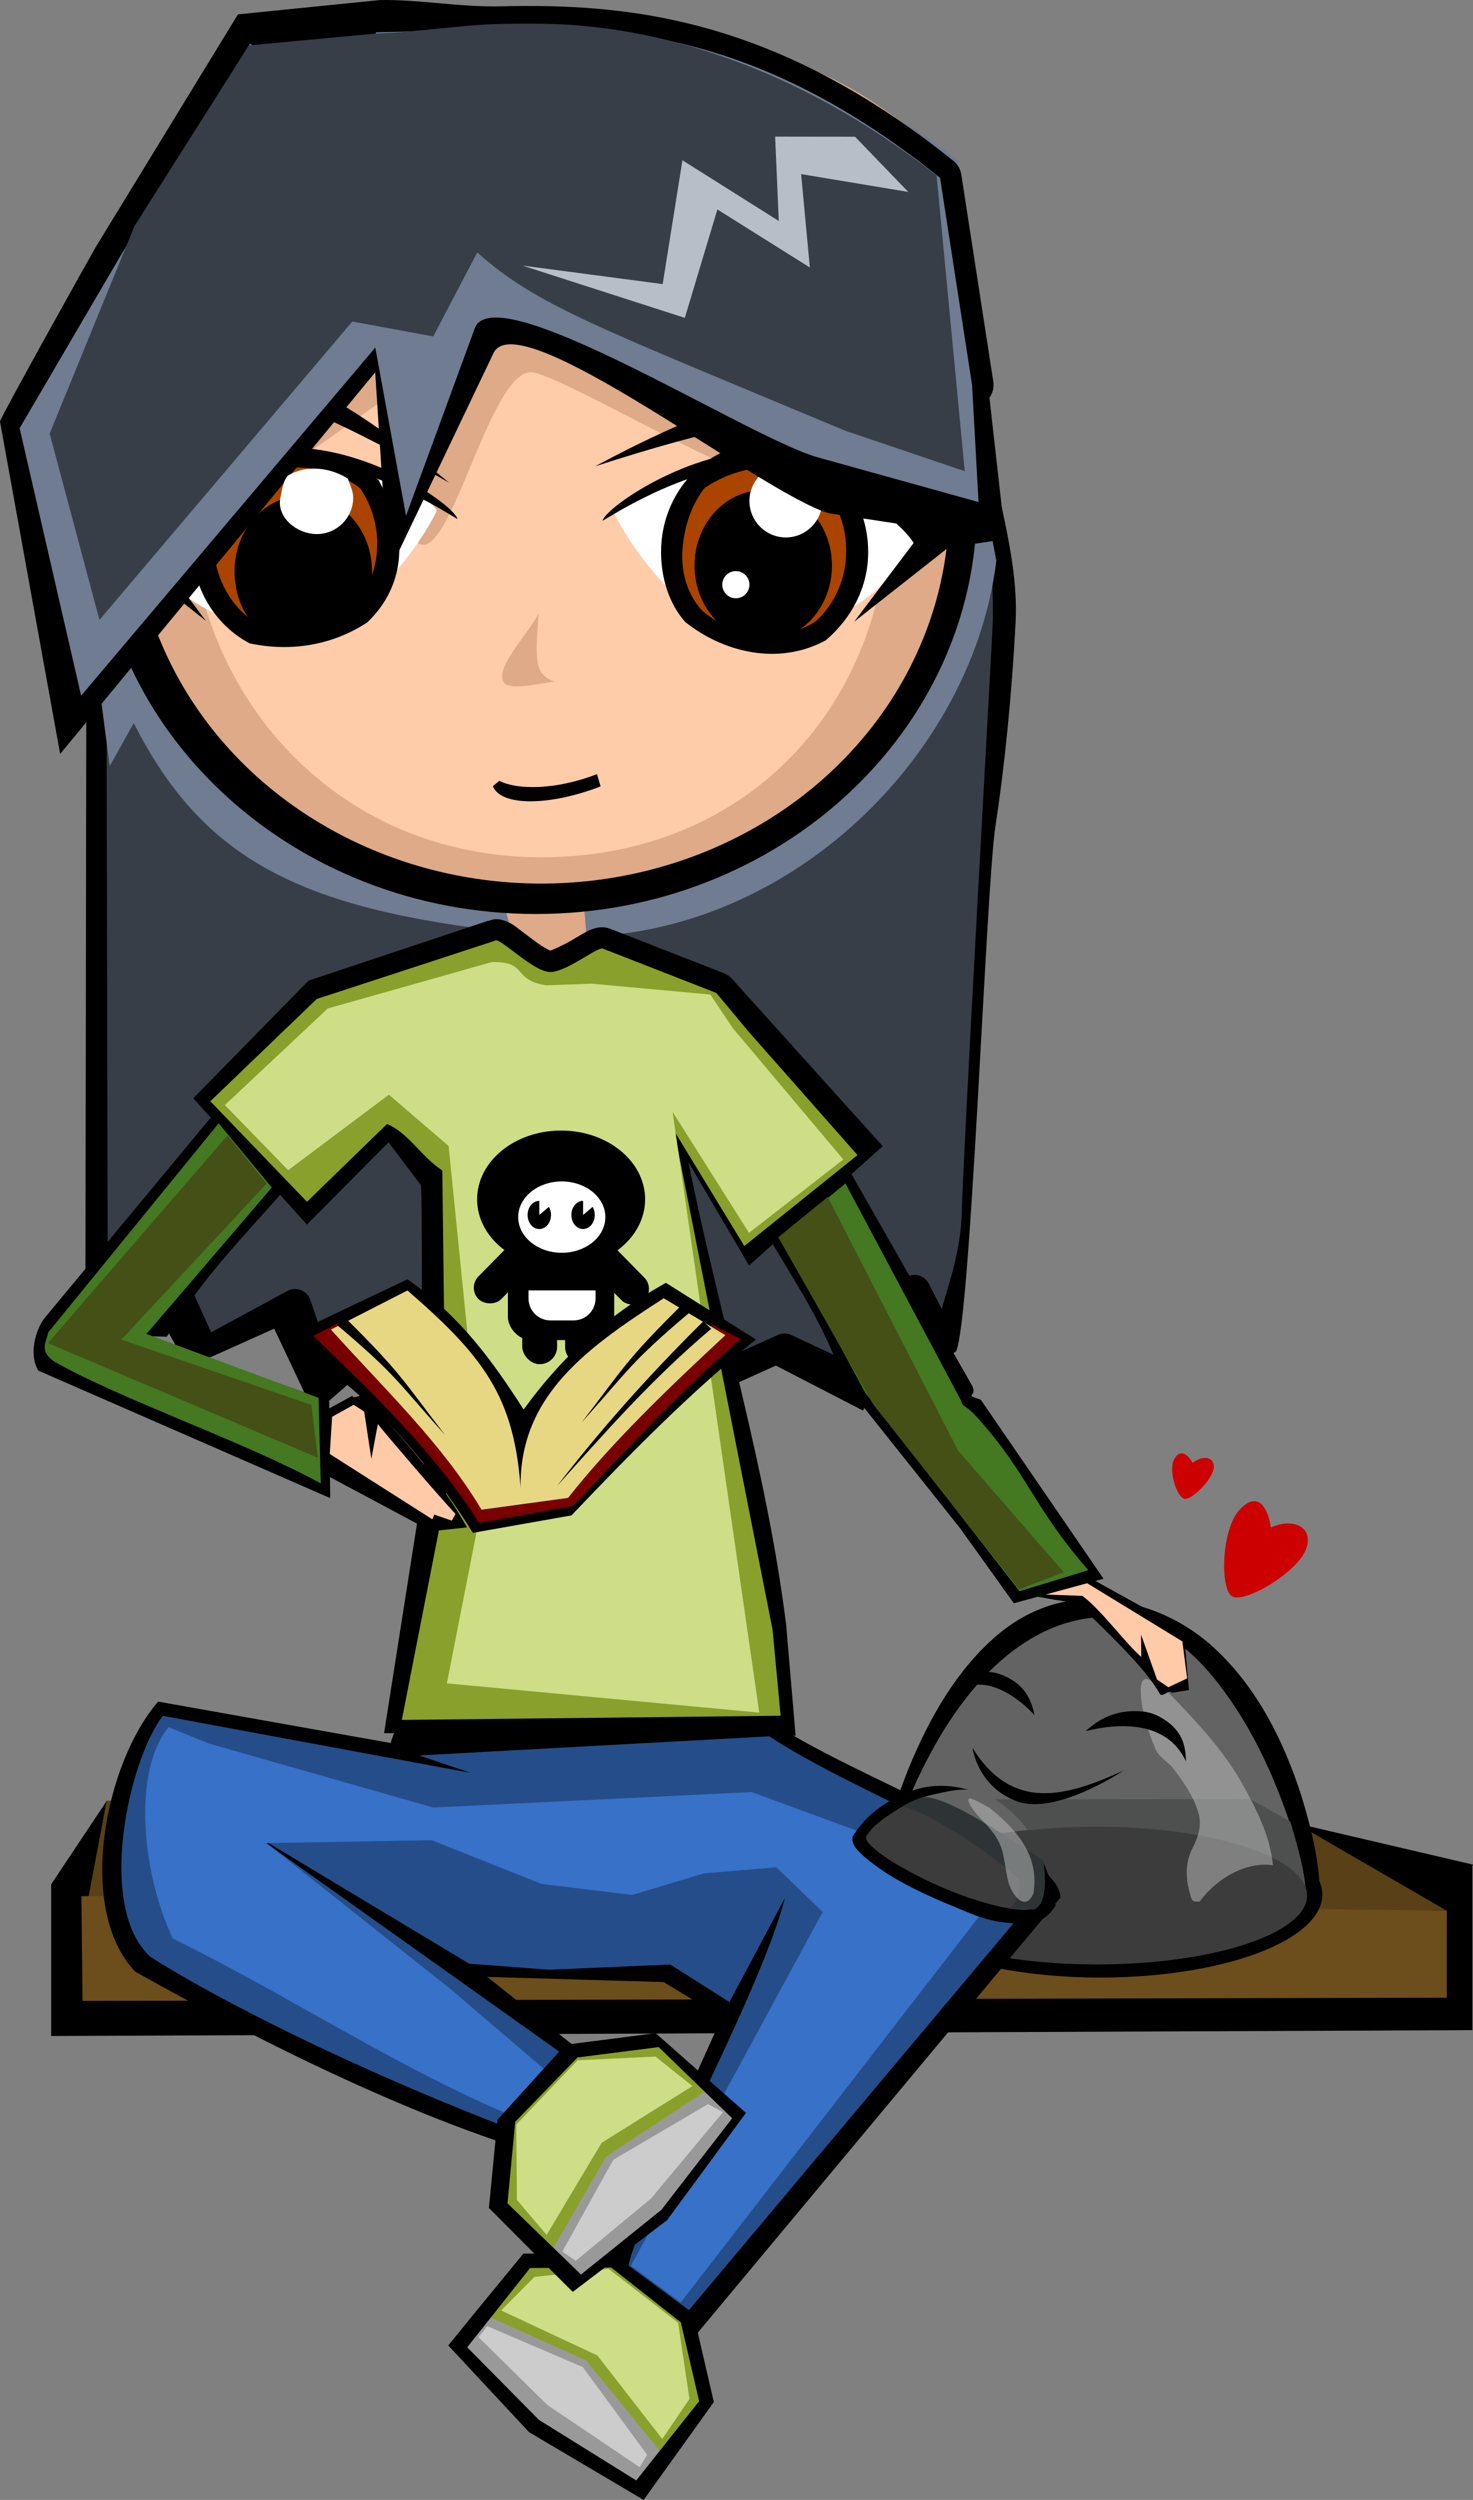 <?xml version="1.0" encoding="UTF-8" standalone="no"?>
<svg
   xmlns:dc="http://purl.org/dc/elements/1.1/"
   xmlns:cc="http://creativecommons.org/ns#"
   xmlns:rdf="http://www.w3.org/1999/02/22-rdf-syntax-ns#"
   xmlns:svg="http://www.w3.org/2000/svg"
   xmlns="http://www.w3.org/2000/svg"
   xmlns:sodipodi="http://sodipodi.sourceforge.net/DTD/sodipodi-0.dtd"
   xmlns:inkscape="http://www.inkscape.org/namespaces/inkscape"
   viewBox="0 0 196.7 333.673"
   id="svg2"
   height="333.673"
   width="196.7"
   version="1.0"
   inkscape:version="0.91+devel r"
   sodipodi:docname="research.svg">
  <rect x="0" y="0" width="196.7" height="333.673" fill="#808080" stroke="none"/>
  <sodipodi:namedview
     pagecolor="#ffffff"
     bordercolor="#666666"
     borderopacity="1"
     objecttolerance="10"
     gridtolerance="10"
     guidetolerance="10"
     inkscape:pageopacity="0"
     inkscape:pageshadow="2"
     inkscape:window-width="1855"
     inkscape:window-height="1056"
     id="namedview6203"
     showgrid="false"
     inkscape:zoom="2"
     inkscape:cx="-111.15319"
     inkscape:cy="127.12301"
     inkscape:window-x="65"
     inkscape:window-y="24"
     inkscape:window-maximized="1"
     inkscape:current-layer="svg2"
     inkscape:snap-global="false"
     fit-margin-top="0"
     fit-margin-left="0"
     fit-margin-right="0"
     fit-margin-bottom="0" />
  <defs
     id="defs4" />
  <g
     transform="translate(-364.05,-160.279)"
     style="display:none"
     id="layer3">
    <g
       style="opacity:0.415"
       id="g7217">
      <path
         style="color:#000000;display:inline;overflow:visible;visibility:visible;fill:#e00000;fill-opacity:1;fill-rule:nonzero;stroke:none;stroke-width:2;marker:none;enable-background:accumulate"
         id="path7087"
         d="m 445.612,402.922 c 2.934,-1.628 5.927,-3.158 9.01,-4.485 1.851,-0.829 3.843,-0.998 5.832,-1.163 0.289,0.14 0.599,-0.163 0.889,-0.095 0.043,0.01 -0.075,0.064 -0.076,0.108 -0.004,0.214 0.092,0.148 0.202,0.122 -0.003,-0.003 0.035,-0.045 0.038,-0.043 v 0 c 1.175,0.473 -0.617,1.198 -1.153,1.217 -1.867,0.3 -3.729,0.571 -5.423,1.489 -2.992,1.443 -5.921,3.044 -9.049,4.182 -0.094,0.019 -0.364,-1.313 -0.27,-1.332 z"
         inkscape:connector-curvature="0" />
      <path
         style="color:#000000;display:inline;overflow:visible;visibility:visible;fill:#e00000;fill-opacity:1;fill-rule:nonzero;stroke:none;stroke-width:2;marker:none;enable-background:accumulate"
         id="path7089"
         d="m 445.729,404.837 c -1.176,2.751 -2.754,5.309 -4.333,7.843 -1.634,2.406 -3.108,4.898 -4.411,7.496 -0.915,1.991 -1.991,3.886 -3.298,5.643 -0.85,1.003 -1.582,2.066 -2.009,3.314 -0.187,0.687 -0.023,0.476 -0.558,0.186 -0.028,-0.015 0.057,0.044 0.088,0.039 0.128,-0.022 0.247,-0.079 0.37,-0.118 0.004,-0.006 0.087,0.047 0.083,0.053 v 0 c -0.344,1.242 -1.474,0.73 -1.094,-0.311 0.353,-1.39 1.066,-2.585 1.988,-3.68 1.251,-1.706 2.191,-3.59 3.054,-5.518 1.27,-2.644 2.684,-5.204 4.278,-7.668 1.544,-2.549 3.054,-5.119 4.626,-7.652 0.026,-0.086 1.241,0.286 1.215,0.372 z"
         inkscape:connector-curvature="0" />
      <path
         style="color:#000000;display:inline;overflow:visible;visibility:visible;fill:#e00000;fill-opacity:1;fill-rule:nonzero;stroke:none;stroke-width:2;marker:none;enable-background:accumulate"
         id="path7091"
         d="m 429.588,433.588 c 4.679,2.227 9.322,4.506 13.841,7.045 4.791,2.789 9.24,6.136 13.076,10.14 0.608,0.997 1.67,1.17 0.218,1.333 -0.004,-0.008 0.103,-0.068 0.107,-0.06 v 0 c -0.505,1.412 -0.393,0.606 -1.595,-0.113 -4.22,-3.378 -8.51,-6.682 -13.213,-9.376 -4.464,-2.58 -9.116,-4.895 -13.323,-7.885 -0.077,-0.063 0.812,-1.147 0.888,-1.084 z"
         inkscape:connector-curvature="0" />
      <path
         style="color:#000000;display:inline;overflow:visible;visibility:visible;fill:#e00000;fill-opacity:1;fill-rule:nonzero;stroke:none;stroke-width:2;marker:none;enable-background:accumulate"
         id="path7093"
         d="m 445.154,435.909 c 4.001,1.02 7.456,3.259 10.607,5.847 3.38,3.036 5.411,7.001 6.894,11.219 0.33,1.135 0.384,1.236 0.61,2.29 0.1,0.467 0.147,0.852 0.145,0.852 -1.276,-0.239 0.768,-0.439 -0.674,-0.221 0.575,-0.164 0.253,-0.085 0.97,-0.221 0.005,-0.008 0.12,0.069 0.114,0.077 v 0 c -0.073,0.652 0.017,0.354 -0.244,0.901 -0.272,0.117 -0.521,0.346 -0.817,0.35 -0.937,0.014 -1.532,-2.796 -1.832,-3.331 -1.586,-3.834 -3.456,-7.548 -6.596,-10.368 -2.977,-2.479 -6.226,-4.519 -9.775,-6.093 -0.092,-0.042 0.506,-1.343 0.598,-1.301 z"
         inkscape:connector-curvature="0" />
      <path
         style="color:#000000;display:inline;overflow:visible;visibility:visible;fill:#e00000;fill-opacity:1;fill-rule:nonzero;stroke:none;stroke-width:2;marker:none;enable-background:accumulate"
         id="path7095"
         d="m 471.859,456.384 c 2.16,-5.169 5.992,-9.406 9.771,-13.45 2.46,-2.193 4.941,-5.153 8.29,-6.035 0.943,-0.248 1.431,0.041 2.273,0.324 0.295,0.176 0.59,0.351 0.885,0.527 0.019,0.01 -0.118,0.28 -0.138,0.271 v 0 c -0.318,-0.054 -0.636,-0.108 -0.953,-0.161 -0.279,0.007 -0.565,-0.037 -0.838,0.022 -2.544,0.548 -5.765,4.613 -7.607,6.212 -3.725,3.969 -7.442,8.011 -10.318,12.659 -0.026,0.096 -1.39,-0.271 -1.364,-0.368 z"
         inkscape:connector-curvature="0" />
      <path
         style="color:#000000;display:inline;overflow:visible;visibility:visible;fill:#e00000;fill-opacity:1;fill-rule:nonzero;stroke:none;stroke-width:2;marker:none;enable-background:accumulate"
         id="path7097"
         d="m 462.306,455.174 c 3.341,-0.817 6.756,-1.301 10.173,-1.661 -0.087,0.18 2.43,-0.297 2.383,0.023 -0.239,1.63 -0.455,1.457 -1.344,0.952 -0.008,-5e-5 -0.007,-0.109 7.3e-4,-0.108 v 0 c 0.05,-0.049 0.747,-0.741 0.798,-0.692 1.614,1.549 -1.407,1.443 -1.942,1.589 -3.349,0.527 -6.709,1.002 -10.088,1.287 -0.098,-0.001 -0.079,-1.391 0.019,-1.39 z"
         inkscape:connector-curvature="0" />
      <path
         style="color:#000000;display:inline;overflow:visible;visibility:visible;fill:#e00000;fill-opacity:1;fill-rule:nonzero;stroke:none;stroke-width:2;marker:none;enable-background:accumulate"
         id="path7099"
         d="m 446.762,435.049 c 2.512,-1.529 5.122,-2.91 7.909,-3.862 0.545,-0.112 1.315,-0.4 1.84,-0.003 0.113,0.085 0.497,0.873 0.403,0.492 0.859,-0.899 2.825,-1.118 4.021,-1.321 0.012,-0.011 0.162,0.157 0.151,0.168 v 0 c -1.343,1.168 -3,2.473 -4.891,2.155 -0.839,-0.789 0.196,-0.428 -1.301,0.073 -2.623,1.185 -5.153,2.568 -7.812,3.674 -0.097,0.022 -0.416,-1.354 -0.319,-1.376 z"
         inkscape:connector-curvature="0" />
      <path
         style="color:#000000;display:inline;overflow:visible;visibility:visible;fill:#e00000;fill-opacity:1;fill-rule:nonzero;stroke:none;stroke-width:2;marker:none;enable-background:accumulate"
         id="path7101"
         d="m 459.867,431.314 c 1.958,1.483 3.613,3.3 5.114,5.232 0.994,1.473 2.35,2.612 3.631,3.818 1.04,0.995 1.461,2.103 0.939,3.463 -0.345,0.603 -0.004,0.949 0.327,1.466 0.038,0.495 -0.072,0.318 0.233,0.58 0.006,0.003 -0.035,0.088 -0.041,0.085 v 0 c -0.556,-0.026 -0.251,-0.01 -0.914,-0.05 -0.752,-0.607 -1.229,-1.413 -0.831,-2.385 0.381,-0.922 -0.008,-1.518 -0.74,-2.173 -1.347,-1.228 -2.727,-2.43 -3.801,-3.919 -1.5,-1.849 -3.145,-3.56 -4.776,-5.293 -0.058,-0.061 0.801,-0.886 0.859,-0.826 z"
         inkscape:connector-curvature="0" />
      <path
         style="color:#000000;display:inline;overflow:visible;visibility:visible;fill:#e00000;fill-opacity:1;fill-rule:nonzero;stroke:none;stroke-width:2;marker:none;enable-background:accumulate"
         id="path7103"
         d="m 467.983,442.714 c 1.219,-1.795 2.681,-3.418 4.173,-4.989 1.678,-1.653 3.742,-2.833 5.723,-4.079 0.398,-0.022 2.697,-1.958 3.002,-1.878 0.319,0.084 0.613,0.245 0.92,0.368 0.19,0.447 0.171,0.684 0.552,1.019 0.008,0.006 -0.081,0.12 -0.089,0.114 v 0 c -0.469,-0.228 -1.008,-0.284 -1.279,-0.773 0.228,-0.063 0.447,-0.182 0.683,-0.19 0.22,-0.007 -0.262,0.357 -0.422,0.509 -0.727,0.686 -1.584,1.213 -2.415,1.76 -1.921,1.195 -3.985,2.235 -5.651,3.783 -1.457,1.591 -2.826,3.264 -4.353,4.792 -0.031,0.06 -0.874,-0.376 -0.843,-0.436 z"
         inkscape:connector-curvature="0" />
      <path
         style="color:#000000;display:inline;overflow:visible;visibility:visible;fill:#e00000;fill-opacity:1;fill-rule:nonzero;stroke:none;stroke-width:2;marker:none;enable-background:accumulate"
         id="path7105"
         d="m 482.193,431.394 c 2.524,1.432 5.033,2.895 7.514,4.401 0.575,0.477 2.72,1.474 2.38,2.588 -0.046,0.15 -0.195,0.247 -0.292,0.37 -0.075,0.045 -0.15,0.091 -0.225,0.136 -0.002,0.004 -0.053,-0.022 -0.051,-0.025 v 0 c -0.018,-0.033 -0.036,-0.065 -0.055,-0.098 -0.905,-0.132 -1.681,-1.6 -2.672,-1.683 -2.551,-1.411 -5.108,-2.857 -7.344,-4.745 -0.067,-0.053 0.678,-0.996 0.745,-0.943 z"
         inkscape:connector-curvature="0" />
      <path
         style="color:#000000;display:inline;overflow:visible;visibility:visible;fill:#e00000;fill-opacity:1;fill-rule:nonzero;stroke:none;stroke-width:2;marker:none;enable-background:accumulate"
         id="path7107"
         d="m 469.902,448.299 c 1.871,-3.279 4.771,-5.678 7.755,-7.895 4.121,-2.64 8.402,-5.293 13.122,-6.718 0.9,0.057 0.633,-0.18 0.881,0.607 0.003,0.003 -0.042,0.041 -0.044,0.038 v 0 c -0.143,0.496 -0.003,0.226 -0.61,0.679 -3.937,2.284 -8.065,4.228 -11.92,6.655 -3.018,2.037 -5.813,4.287 -8.074,7.17 -0.038,0.078 -1.147,-0.457 -1.109,-0.535 z"
         inkscape:connector-curvature="0" />
      <path
         style="color:#000000;display:inline;overflow:visible;visibility:visible;fill:#e00000;fill-opacity:1;fill-rule:nonzero;stroke:none;stroke-width:2;marker:none;enable-background:accumulate"
         id="path7109"
         d="m 469.706,451.031 c 2.222,-2.69 4.202,-5.564 6.369,-8.296 3.444,-4.211 7.737,-6.204 12.859,-7.674 2.768,-0.472 1.463,-0.444 3.907,-0.22 0.037,10e-4 0.02,0.525 -0.017,0.523 v 0 c -2.311,1.041 -1.07,0.546 -3.738,1.446 -4.253,1.519 -8.472,3.156 -11.402,6.779 -2.24,2.772 -4.242,5.792 -6.944,8.148 -0.05,0.073 -1.083,-0.634 -1.033,-0.707 z"
         inkscape:connector-curvature="0" />
      <path
         style="color:#000000;display:inline;overflow:visible;visibility:visible;fill:#e00000;fill-opacity:1;fill-rule:nonzero;stroke:none;stroke-width:2;marker:none;enable-background:accumulate"
         id="path7111"
         d="m 468.197,448.871 c 2.107,-4.737 5.696,-8.544 9.45,-12.021 3.05,-2.365 6.411,-4.916 10.334,-5.571 0.632,-0.105 1.28,-0.043 1.92,-0.065 0.042,-10e-4 0.056,0.585 0.014,0.586 v 0 c -3.739,1.742 -7.518,3.434 -10.641,6.21 -3.739,3.36 -7.192,7.012 -9.935,11.249 -0.027,0.081 -1.169,-0.307 -1.142,-0.388 z"
         inkscape:connector-curvature="0" />
      <path
         style="color:#000000;display:inline;overflow:visible;visibility:visible;fill:#e00000;fill-opacity:1;fill-rule:nonzero;stroke:none;stroke-width:2;marker:none;enable-background:accumulate"
         id="path7113"
         d="m 467.079,447.224 c -3.868,-2.604 -7.843,-5.033 -11.643,-7.739 -1.805,-1.42 -3.662,-2.863 -5.05,-4.721 -0.266,-0.357 -0.899,-1.265 -0.802,-1.86 0.041,-0.249 0.255,-0.435 0.382,-0.652 1.174,0.241 0.635,0.049 1.629,0.543 0.015,0.009 -0.108,0.214 -0.123,0.205 v 0 c -0.715,-0.313 -0.438,-0.264 -0.783,-0.314 4.8e-4,-0.077 -0.069,-0.261 0.001,-0.231 0.139,0.061 0.184,0.242 0.285,0.355 0.242,0.27 0.485,0.54 0.744,0.794 1.578,1.548 3.328,2.906 5.108,4.211 3.823,2.713 7.917,5.156 11.269,8.458 0.067,0.072 -0.951,1.022 -1.018,0.95 z"
         inkscape:connector-curvature="0" />
      <path
         style="color:#000000;display:inline;overflow:visible;visibility:visible;fill:#e00000;fill-opacity:1;fill-rule:nonzero;stroke:none;stroke-width:2;marker:none;enable-background:accumulate"
         id="path7115"
         d="m 463.306,450.021 c -1.979,-4.486 -5.921,-7.683 -9.496,-10.873 -2.015,-1.651 -3.857,-3.505 -5.849,-5.183 -0.406,-0.342 -1.157,-0.98 -1.233,-0.711 -0.03,0.106 0.195,0.104 0.292,0.156 -0.24,1.203 -0.109,0.525 -0.385,2.035 0.003,0.028 -0.389,0.067 -0.392,0.039 v 0 c -0.344,-1.676 -0.301,-0.86 -0.181,-2.444 0.304,-0.295 0.529,-0.706 0.913,-0.885 0.583,-0.273 1.714,0.431 2.052,0.643 2.247,1.405 4.172,3.278 6.22,4.94 3.684,3.385 7.871,6.973 9.181,12.007 0.02,0.079 -1.102,0.357 -1.122,0.277 z"
         inkscape:connector-curvature="0" />
      <path
         style="color:#000000;display:inline;overflow:visible;visibility:visible;fill:#e00000;fill-opacity:1;fill-rule:nonzero;stroke:none;stroke-width:2;marker:none;enable-background:accumulate"
         id="path7117"
         d="m 464.327,446.272 c -1.903,-3.707 -4.814,-6.761 -7.646,-9.767 -1.44,-1.428 -2.834,-2.937 -4.468,-4.153 -0.159,-0.118 -1.113,-0.867 -1.533,-0.701 -0.132,0.143 -0.265,0.286 -0.397,0.429 -0.003,0.015 -0.214,-0.032 -0.211,-0.046 v 0 c 0.027,-0.294 0.054,-0.588 0.081,-0.882 0.305,-0.204 0.562,-0.509 0.914,-0.611 2.012,-0.582 5.83,3.562 7.076,4.711 2.946,3.139 6.082,6.439 7.392,10.638 0.027,0.085 -1.18,0.468 -1.207,0.383 z"
         inkscape:connector-curvature="0" />
      <path
         style="color:#000000;display:inline;overflow:visible;visibility:visible;fill:#e00000;fill-opacity:1;fill-rule:nonzero;stroke:none;stroke-width:2;marker:none;enable-background:accumulate"
         id="path7119"
         d="m 466.858,450.13 c -1.091,-4.71 -3.386,-8.173 -6.339,-11.925 -2.194,-2.293 -6.403,-7.204 -9.893,-7.306 -0.312,-0.009 -0.607,0.148 -0.911,0.222 -0.202,0.157 -0.404,0.315 -0.606,0.472 -0.012,0.023 -0.339,-0.143 -0.327,-0.166 v 0 c 0.276,-0.472 0.553,-0.943 0.829,-1.415 0.495,-0.194 0.957,-0.526 1.486,-0.582 3.969,-0.417 8.869,4.901 11.191,7.514 2.981,4.023 5.432,7.818 5.868,12.933 0.018,0.092 -1.28,0.344 -1.298,0.252 z"
         inkscape:connector-curvature="0" />
      <path
         style="color:#000000;display:inline;overflow:visible;visibility:visible;fill:#e00000;fill-opacity:1;fill-rule:nonzero;stroke:none;stroke-width:2;marker:none;enable-background:accumulate"
         id="path7121"
         d="m 490.445,403.775 c 2.346,1.556 4.491,3.393 6.629,5.218 2.596,2.128 4.833,4.564 6.535,7.456 1.113,1.608 1.035,3.876 2.323,5.361 0.487,0.213 0.911,0.382 1.347,0.703 0.011,0.002 -0.018,0.162 -0.029,0.16 v 0 c -0.852,0.515 -1.581,0.735 -2.491,0.158 -1.525,-1.472 -1.822,-3.634 -2.835,-5.44 -1.655,-2.701 -3.792,-5.002 -6.212,-7.045 -2.1,-1.837 -4.28,-3.587 -6.291,-5.522 -0.074,-0.072 0.95,-1.121 1.025,-1.049 z"
         inkscape:connector-curvature="0" />
      <path
         style="color:#000000;display:inline;overflow:visible;visibility:visible;fill:#e00000;fill-opacity:1;fill-rule:nonzero;stroke:none;stroke-width:2;marker:none;enable-background:accumulate"
         id="path7157"
         d="m 504.387,422.723 c -0.415,-1.209 -0.454,-2.506 -0.776,-3.734 1.823,-0.099 0.52,0.322 1.197,0.976 0.417,0.361 0.59,0.863 0.733,1.379 0.153,0.711 0.238,1.43 0.439,2.13 0.184,0.477 0.304,0.957 0.327,1.467 -0.047,0.502 0.024,0.985 0.161,1.466 0.167,0.56 0.382,1.104 0.603,1.644 0.194,0.39 0.315,0.82 0.541,1.194 0.334,0.434 0.663,0.874 1.016,1.293 0.305,0.328 0.499,0.73 0.735,1.106 0.394,0.558 0.812,1.099 1.187,1.67 0.383,0.604 0.637,1.274 0.843,1.955 0.112,0.468 0.282,0.918 0.391,1.387 0.091,0.555 0.229,1.1 0.349,1.648 0.071,0.418 0.248,0.804 0.372,1.206 0.128,0.46 0.205,0.933 0.359,1.386 0.131,0.339 0.34,0.636 0.552,0.928 0.268,0.294 0.199,0.578 0.47,0.872 0.006,9.1e-4 -0.007,0.09 -0.013,0.089 v 0 c -0.733,0.55 -1.205,0.712 -1.768,-0.13 -0.273,-0.393 -0.522,-0.803 -0.697,-1.25 -0.17,-0.471 -0.278,-0.956 -0.375,-1.447 -0.122,-0.432 -0.322,-0.84 -0.411,-1.283 -0.135,-0.556 -0.266,-1.115 -0.33,-1.685 -0.07,-0.436 -0.295,-0.828 -0.391,-1.259 -0.168,-0.558 -0.347,-1.121 -0.675,-1.608 -0.398,-0.586 -0.843,-1.142 -1.184,-1.765 -0.174,-0.331 -0.329,-0.643 -0.619,-0.895 -0.405,-0.475 -0.775,-0.977 -1.102,-1.509 -0.235,-0.427 -0.43,-0.875 -0.63,-1.319 -0.25,-0.584 -0.465,-1.182 -0.64,-1.794 -0.166,-0.592 -0.286,-1.195 -0.194,-1.813 0.04,-0.4 -0.139,-0.735 -0.275,-1.106 -0.217,-0.726 -0.312,-1.468 -0.401,-2.219 -0.068,-0.415 -0.159,-0.707 -0.468,-1.013 -0.159,-0.261 -0.608,-1.493 -0.255,-1.724 0.34,-0.221 0.76,-0.283 1.14,-0.424 0.637,1.191 0.57,2.686 0.711,3.989 0.013,0.065 -0.908,0.254 -0.921,0.189 z"
         inkscape:connector-curvature="0" />
      <path
         style="color:#000000;display:inline;overflow:visible;visibility:visible;fill:#e00000;fill-opacity:1;fill-rule:nonzero;stroke:none;stroke-width:2;marker:none;enable-background:accumulate"
         id="path7159"
         d="m 483.876,452.755 c 2.01,-0.494 4.07,-0.724 6.116,-1.013 1.168,-0.212 2.338,-0.414 3.506,-0.625 1.456,-0.278 2.936,-0.39 4.404,-0.585 1.286,-0.208 2.619,-0.36 3.834,-0.864 0.781,-0.367 1.512,-0.765 2.363,-0.959 0.725,-0.1 1.431,-0.402 1.923,-0.734 0.462,-0.438 0.837,-0.87 1.519,-0.947 0.328,-0.011 0.635,0.129 0.96,0.075 0.249,-0.101 0.506,-0.009 0.748,0.07 0.147,-0.018 0.663,-0.257 0.111,-0.058 0.37,-0.257 0.732,-0.527 1.095,-0.794 0.356,-0.274 0.742,-0.502 1.133,-0.721 0.485,-0.29 1.03,-0.429 1.562,-0.6 -0.53,0.243 -0.028,-0.02 0.09,-0.08 0.21,-0.103 0.366,-0.173 0.565,-0.021 0.118,0.083 0.235,0.167 0.353,0.25 0.003,-0.003 0.044,0.036 0.042,0.039 v 0 c 0.064,0.121 0.129,0.242 0.193,0.362 -0.049,0.215 -0.084,0.27 -0.26,0.37 -0.295,0.17 -0.526,0.401 -0.888,0.449 0.723,-0.228 -0.659,0.268 -0.721,0.328 -0.346,0.163 -0.698,0.318 -0.988,0.573 -0.403,0.31 -0.823,0.596 -1.228,0.904 -0.55,0.255 -1.057,0.476 -1.658,0.254 -0.116,0.034 -0.236,0.053 -0.356,0.066 -0.28,-0.004 -0.558,-0.061 -0.837,-0.049 0.643,-0.421 -0.16,0.157 -0.282,0.454 -0.863,0.782 -1.952,1.139 -3.086,1.31 -0.386,0.08 -0.833,0.257 -1.426,0.71 -1.572,0.652 -3.191,1.086 -4.897,1.213 -1.449,0.171 -2.902,0.305 -4.342,0.545 -1.168,0.177 -2.341,0.333 -3.49,0.619 -2.028,0.419 -4.08,0.749 -6.147,0.898 -0.102,-0.006 -0.013,-1.446 0.089,-1.44 z"
         inkscape:connector-curvature="0" />
      <path
         style="color:#000000;display:inline;overflow:visible;visibility:visible;fill:#e00000;fill-opacity:1;fill-rule:nonzero;stroke:none;stroke-width:2;marker:none;enable-background:accumulate"
         id="path7161"
         d="m 491.59,427.755 c 1.349,1.202 2.413,2.666 3.351,4.199 0.188,0.326 0.365,0.657 0.53,0.994 0.336,0.773 0.754,1.499 1.235,2.19 0.271,0.428 0.704,0.68 0.991,1.086 0.146,0.474 0.193,0.962 0.403,1.417 0.268,0.361 0.691,0.554 1.029,0.843 0.401,0.372 0.636,0.865 0.87,1.35 0.282,0.526 0.298,1.123 0.437,1.688 0.096,0.288 0.268,0.542 0.479,0.758 0.006,0.126 -0.02,0.37 0.201,0.588 0.005,7.1e-4 -0.005,0.066 -0.01,0.065 v 0 c -0.523,0.417 -0.624,0.833 -1.287,0.295 -0.381,-0.37 -0.681,-0.808 -0.828,-1.325 -0.122,-0.49 -0.17,-0.999 -0.372,-1.467 -0.133,-0.317 -0.265,-0.648 -0.522,-0.887 -0.526,-0.386 -1.106,-0.7 -1.386,-1.331 -0.057,-0.142 -0.494,-1.474 -0.261,-1.312 0.301,0.331 -1.072,-0.782 -1.026,-0.949 -0.529,-0.768 -0.984,-1.58 -1.257,-2.477 -0.127,-0.397 -0.108,-0.335 -0.465,-0.742 -1.03,-1.376 -2.07,-2.745 -3.164,-4.072 -0.064,-0.074 0.988,-0.985 1.052,-0.911 z"
         inkscape:connector-curvature="0" />
      <path
         style="color:#000000;display:inline;overflow:visible;visibility:visible;fill:#e00000;fill-opacity:1;fill-rule:nonzero;stroke:none;stroke-width:2;marker:none;enable-background:accumulate"
         id="path7163"
         d="m 485.186,443.519 c 1.902,0.241 3.798,0.454 5.718,0.426 1.232,-0.024 2.445,-0.229 3.651,-0.461 1.456,-0.316 2.899,-0.681 4.365,-0.948 0.631,-0.103 1.477,-0.184 1.988,-0.374 0.478,-0.062 1.062,-0.689 1.543,-0.511 0.042,0.054 0.084,0.109 0.126,0.163 0.014,-0.037 0.545,0.163 0.531,0.201 v 0 c 0.024,0.089 0.048,0.177 0.072,0.266 -0.204,0.598 -1.026,0.739 -1.54,0.979 -0.906,0.307 -1.825,0.562 -2.766,0.74 -1.454,0.308 -2.904,0.638 -4.372,0.874 -1.278,0.224 -2.557,0.475 -3.86,0.483 -1.974,-0.01 -3.951,-0.196 -5.847,-0.774 -0.075,-0.028 0.317,-1.092 0.392,-1.064 z"
         inkscape:connector-curvature="0" />
      <path
         style="color:#000000;display:inline;overflow:visible;visibility:visible;fill:#e00000;fill-opacity:1;fill-rule:nonzero;stroke:none;stroke-width:2;marker:none;enable-background:accumulate"
         id="path7165"
         d="m 423.356,445.665 c 2.1,0.594 4.209,1.137 6.354,1.544 1.206,0.173 2.402,0.384 3.594,0.637 1.382,0.295 2.787,0.458 4.189,0.613 0.727,0.035 1.431,0.113 2.133,0.301 0.826,0.198 1.665,0.366 2.515,0.412 0.045,-0.005 0.181,-0.025 0.136,-0.017 -0.812,0.155 0.494,-0.108 0.772,-0.122 0.589,-0.025 1.172,0.063 1.75,0.165 0.545,0.132 1.095,0.265 1.581,0.552 0.706,0.282 1.463,0.458 2.199,0.649 0.681,0.156 1.363,0.32 2.056,0.413 0.289,0.033 0.56,0.141 0.853,0.128 0.761,0.087 1.516,0.23 2.269,0.37 0.631,0.244 1.598,0.124 2.124,0.607 0.084,0.031 -0.352,1.224 -0.436,1.194 v 0 c -0.775,0.148 -1.566,-0.185 -2.331,-0.275 -0.686,-0.141 -1.368,-0.33 -2.064,-0.405 -0.291,-0.033 -0.573,-0.114 -0.865,-0.127 -0.798,-0.021 -1.588,-0.153 -2.357,-0.367 -0.805,-0.242 -1.619,-0.493 -2.346,-0.926 -0.418,-0.107 -0.838,-0.209 -1.261,-0.299 -0.477,-0.093 -0.956,-0.161 -1.444,-0.119 -0.328,0.026 -0.108,0.017 0.102,-0.048 0.031,-0.01 -0.066,2.1e-4 -0.097,0.008 -0.341,0.087 -0.684,0.192 -1.042,0.184 -0.961,-0.015 -1.9,-0.218 -2.805,-0.538 -0.629,-0.19 -1.285,-0.035 -1.933,-0.109 -1.461,-0.123 -2.911,-0.349 -4.335,-0.704 -1.169,-0.275 -2.345,-0.463 -3.544,-0.55 -2.239,-0.32 -4.46,-0.843 -6.525,-1.788 -0.098,-0.054 0.66,-1.438 0.758,-1.385 z"
         inkscape:connector-curvature="0" />
      <path
         style="color:#000000;display:inline;overflow:visible;visibility:visible;fill:#e00000;fill-opacity:1;fill-rule:nonzero;stroke:none;stroke-width:2;marker:none;enable-background:accumulate"
         id="path7167"
         d="m 430.154,430.827 c -0.833,1.461 -1.839,2.811 -2.724,4.24 -0.217,0.363 -0.09,0.256 -0.191,-0.05 -0.184,-0.557 0.216,0.249 0.24,0.293 0.153,0.777 -0.12,1.555 -0.312,2.304 -0.174,0.652 -0.39,1.291 -0.651,1.913 -0.261,0.555 -0.484,1.126 -0.804,1.65 -0.398,0.45 -0.742,0.929 -1.059,1.438 -0.288,0.455 -0.535,0.932 -0.769,1.416 -0.223,0.455 -0.337,0.951 -0.512,1.424 -0.147,0.353 -0.512,0.408 -0.774,0.648 -0.002,0.004 -0.054,-0.021 -0.052,-0.025 v 0 c 0.076,-0.34 -0.661,-0.257 -0.49,-0.764 0.027,-0.613 0.22,-1.203 0.481,-1.755 0.255,-0.517 0.516,-1.033 0.811,-1.528 0.32,-0.522 0.635,-1.05 1.088,-1.471 0.331,-0.432 0.472,-0.97 0.732,-1.444 0.247,-0.563 0.46,-1.139 0.613,-1.735 0.141,-0.531 0.254,-1.148 0.489,-1.614 0.034,0.03 0.139,0.114 0.11,0.08 -0.35,-0.402 -0.44,-0.751 -0.22,-1.259 0.704,-1.584 1.739,-2.996 2.816,-4.345 0.041,-0.083 1.22,0.503 1.178,0.586 z"
         inkscape:connector-curvature="0" />
      <path
         style="color:#000000;display:inline;overflow:visible;visibility:visible;fill:#e00000;fill-opacity:1;fill-rule:nonzero;stroke:none;stroke-width:2;marker:none;enable-background:accumulate"
         id="path7169"
         d="m 433.781,440.206 c 2.058,-0.663 4.196,-0.966 6.321,-0.503 0.847,0.321 1.643,0.719 2.514,0.968 0.84,0.276 1.662,0.592 2.515,0.828 0.678,0.201 1.38,0.316 2.038,0.579 0.506,0.298 1.056,0.371 1.632,0.404 0.475,0.133 0.938,-0.216 0.254,0.097 -0.075,0.035 -0.134,0.104 -0.176,0.176 -0.034,0.059 0.102,-0.09 0.152,-0.135 0.238,-0.157 0.952,-0.372 1.085,0.055 -0.051,0.348 -0.086,0.184 0.122,0.488 0.005,0.002 -0.019,0.077 -0.024,0.075 v 0 c -0.457,0.235 -0.237,0.111 -0.661,0.372 -0.232,0.057 0.319,0.4 0.411,0.044 0.137,-0.218 -0.062,0.111 -0.208,0.181 -0.422,0.201 -0.955,0.147 -1.404,0.134 -0.67,-0.086 -1.303,-0.252 -1.904,-0.566 -0.653,-0.198 -1.346,-0.251 -1.995,-0.472 -0.851,-0.254 -1.668,-0.59 -2.508,-0.877 -0.82,-0.239 -1.593,-0.602 -2.42,-0.816 -1.679,-0.214 -3.325,0.13 -4.991,0.316 -0.095,0.053 -0.849,-1.294 -0.753,-1.347 z"
         inkscape:connector-curvature="0" />
      <path
         style="color:#000000;display:inline;overflow:visible;visibility:visible;fill:#e00000;fill-opacity:1;fill-rule:nonzero;stroke:none;stroke-width:2;marker:none;enable-background:accumulate"
         id="path7171"
         d="m 435.877,439.972 c 0.48,-1.571 1.2,-3.053 1.758,-4.595 0.138,-0.366 0.117,-0.757 0.195,-1.138 0.175,-0.635 0.332,-1.275 0.487,-1.916 0.172,-0.649 0.34,-1.298 0.574,-1.928 0.231,-0.521 0.437,-1.053 0.7,-1.559 0.119,-0.288 0.385,-0.489 0.511,-0.769 0.09,-0.338 0.288,-0.621 0.471,-0.913 0.088,-0.319 0.078,-0.658 0.136,-0.986 0.102,-0.431 0.359,-0.796 0.494,-1.215 0.015,-0.184 0.088,-0.259 0.138,-0.4 0.157,0.009 0.315,0.018 0.472,0.027 0.002,-0.017 0.236,0.005 0.235,0.022 v 0 c 0.157,0.012 0.314,0.024 0.471,0.036 0.108,-0.218 0.106,0.458 0.052,0.548 -0.085,0.412 -0.241,0.788 -0.439,1.157 -0.1,0.438 -0.044,0.902 -0.227,1.322 -0.134,0.278 -0.349,0.496 -0.431,0.798 -0.13,0.333 -0.311,0.621 -0.542,0.894 -0.257,0.456 -0.371,0.978 -0.628,1.436 -0.237,0.571 -0.377,1.169 -0.531,1.768 -0.158,0.648 -0.31,1.298 -0.541,1.925 -0.135,0.386 -0.111,0.766 -0.156,1.171 -0.356,1.653 -1.083,3.197 -1.828,4.706 -0.028,0.097 -1.396,-0.292 -1.369,-0.389 z"
         inkscape:connector-curvature="0" />
      <path
         style="color:#000000;display:inline;overflow:visible;visibility:visible;fill:#e00000;fill-opacity:1;fill-rule:nonzero;stroke:none;stroke-width:2;marker:none;enable-background:accumulate"
         id="path7173"
         d="m 449.116,420.269 c -1.802,1.502 -3.758,2.802 -5.67,4.158 -0.514,0.402 -1.206,0.706 -1.206,1.42 0.081,0.866 -0.196,1.658 -0.559,2.427 -0.273,0.6 -0.563,1.192 -0.836,1.791 -0.114,0.319 -0.297,0.62 -0.424,0.928 0.101,0.443 -0.109,0.891 -0.292,1.298 -0.191,0.538 -0.703,0.969 -0.737,1.531 0.005,0.006 -0.081,0.08 -0.086,0.074 v 0 c -1.232,-0.436 -0.98,-1.13 -0.463,-2.069 0.176,-0.326 0.357,-0.521 0.278,-0.9 0.05,-0.454 0.273,-0.846 0.43,-1.271 0.261,-0.617 0.578,-1.21 0.836,-1.829 0.3,-0.627 0.566,-1.249 0.528,-1.963 0.07,-1.05 0.592,-1.763 1.417,-2.416 1.847,-1.508 3.823,-2.86 5.882,-4.06 0.062,-0.064 0.964,0.817 0.902,0.881 z"
         inkscape:connector-curvature="0" />
      <path
         style="color:#000000;display:inline;overflow:visible;visibility:visible;fill:#e00000;fill-opacity:1;fill-rule:nonzero;stroke:none;stroke-width:2;marker:none;enable-background:accumulate"
         id="path7175"
         d="m 435.953,440.175 c 0.934,-1.689 1.79,-3.417 2.645,-5.146 0.306,-0.795 0.89,-1.296 1.522,-1.819 0.672,-0.622 1.212,-1.371 1.779,-2.085 0.476,-0.611 0.969,-1.217 1.211,-1.962 0.181,-0.754 0.433,-1.484 0.741,-2.194 0.271,-0.551 0.637,-1.039 0.857,-1.615 0.277,-0.831 0.581,-1.648 0.991,-2.423 0.285,-0.532 0.69,-0.929 1.204,-1.231 0.519,-0.377 0.966,-0.463 1.604,-0.491 0.006,-0.008 0.125,0.081 0.119,0.09 v 0 c -0.015,0.711 -0.187,1.042 -0.822,1.385 -0.353,0.197 -0.607,0.334 -0.775,0.747 -0.391,0.729 -0.694,1.497 -0.996,2.266 -0.23,0.594 -0.538,1.14 -0.877,1.679 -0.314,0.659 -0.587,1.336 -0.743,2.053 -0.27,0.896 -0.76,1.656 -1.355,2.376 -0.627,0.782 -1.239,1.591 -1.992,2.257 -0.569,0.419 -1.014,0.625 -1.192,1.378 -0.737,1.86 -1.62,3.675 -2.864,5.255 -0.037,0.075 -1.095,-0.445 -1.058,-0.52 z"
         inkscape:connector-curvature="0" />
      <path
         style="color:#000000;display:inline;overflow:visible;visibility:visible;fill:#e00000;fill-opacity:1;fill-rule:nonzero;stroke:none;stroke-width:2;marker:none;enable-background:accumulate"
         id="path7179"
         d="m 437.834,475.038 c -1.662,0.167 -3.37,0.072 -4.976,0.587 -0.651,0.384 -1.126,0.984 -1.685,1.484 -0.582,0.456 -1.239,0.789 -1.801,1.271 -0.641,0.627 -1.182,1.347 -1.772,2.022 -0.528,0.58 -0.972,1.224 -1.169,1.989 -0.061,0.392 0.058,0.779 0.099,1.169 0.035,0.569 10e-4,1.139 -0.011,1.708 0.002,0.585 2.9e-4,1.169 -0.026,1.754 -0.022,0.46 -0.129,0.908 -0.101,1.369 0.088,0.551 0.088,1.112 0.185,1.661 0.113,0.379 0.235,0.755 0.324,1.141 0.043,0.389 0.154,0.738 0.33,1.084 0.227,0.393 0.469,0.76 0.592,1.2 0.018,0.433 0.025,0.862 0.07,1.294 0.005,0.347 0.164,0.644 0.277,0.961 0.089,0.294 0.105,0.604 0.143,0.908 0.018,0.185 0.038,0.333 0.155,0.458 0.286,0.377 0.524,0.789 0.784,1.185 0.24,0.428 0.574,0.75 0.959,1.044 0.557,0.418 0.93,1.003 1.309,1.574 0.373,0.573 0.823,1.09 1.287,1.59 0.267,0.374 0.589,0.617 0.991,0.826 0.935,0.44 1.821,0.939 2.53,1.698 0.451,0.642 0.742,1.362 1.403,1.819 0.627,0.311 1.322,0.43 1.984,0.646 1.156,0.443 2.36,0.736 3.561,1.024 1.2,0.253 2.354,0.67 3.533,1.001 1.117,0.235 2.244,0.367 3.312,0.788 0.544,0.388 1.096,0.6 1.732,0.774 1.21,0.254 2.316,0.751 3.355,1.407 0.863,0.646 1.872,0.915 2.919,1.074 0.856,0.023 1.558,0.467 2.29,0.853 0.717,0.347 1.467,0.62 2.212,0.899 0.473,0.174 0.447,0.454 0.436,0.922 0.005,0.002 -0.028,0.071 -0.032,0.068 v 0 c -0.351,0.251 -0.621,0.514 -1.065,0.415 -0.901,-0.174 -1.764,-0.501 -2.56,-0.959 -0.614,-0.357 -1.109,-0.63 -1.847,-0.597 -1.236,-0.186 -2.388,-0.588 -3.414,-1.321 -0.947,-0.564 -1.965,-0.955 -3.026,-1.252 -0.616,-0.22 -1.181,-0.524 -1.776,-0.788 -1.064,-0.313 -2.173,-0.427 -3.238,-0.74 -1.166,-0.33 -2.34,-0.627 -3.521,-0.9 -1.222,-0.316 -2.429,-0.677 -3.585,-1.191 -0.82,-0.261 -1.701,-0.358 -2.408,-0.901 -0.658,-0.559 -1.104,-1.227 -1.527,-1.972 -0.648,-0.637 -1.526,-0.96 -2.27,-1.466 -0.448,-0.31 -0.843,-0.662 -1.204,-1.071 -0.558,-0.539 -1.066,-1.127 -1.469,-1.792 -0.283,-0.45 -0.545,-0.929 -0.989,-1.242 -0.502,-0.394 -0.932,-0.847 -1.252,-1.404 -0.235,-0.376 -0.443,-0.768 -0.691,-1.134 -0.235,-0.341 -0.362,-0.7 -0.394,-1.113 -0.014,-0.189 -0.052,-0.387 -0.035,-0.573 -0.194,-0.416 -0.383,-0.83 -0.404,-1.299 -0.033,-0.379 -0.09,-0.78 0.007,-1.152 -0.079,-0.307 -0.413,-0.593 -0.519,-0.919 -0.2,-0.439 -0.34,-0.889 -0.403,-1.369 -0.083,-0.4 -0.22,-0.78 -0.343,-1.169 -0.127,-0.609 -0.136,-1.229 -0.197,-1.847 -0.02,-0.508 0.056,-1 0.101,-1.504 0.042,-0.574 0.04,-1.149 0.058,-1.724 0.021,-0.529 0.058,-1.056 0.094,-1.583 -0.008,-0.506 -0.235,-0.997 -0.113,-1.511 0.209,-0.973 0.678,-1.822 1.362,-2.549 0.646,-0.703 1.246,-1.452 1.955,-2.093 0.575,-0.468 1.204,-0.844 1.831,-1.237 0.858,-0.68 1.479,-1.629 2.578,-1.967 1.703,-0.549 3.496,-0.638 5.275,-0.522 0.084,0.015 -0.124,1.208 -0.208,1.193 z"
         inkscape:connector-curvature="0" />
      <path
         style="color:#000000;display:inline;overflow:visible;visibility:visible;fill:#e00000;fill-opacity:1;fill-rule:nonzero;stroke:none;stroke-width:2;marker:none;enable-background:accumulate"
         id="path7181"
         d="m 437.748,472.866 c 2.149,0.481 4.262,1.103 6.408,1.596 1.304,0.226 2.529,0.736 3.807,1.059 1.524,0.322 3.081,0.428 4.633,0.511 0.618,-0.004 1.202,0.186 1.809,0.265 0.82,0.101 1.649,0.23 2.478,0.168 0.518,-0.067 1.039,-0.009 1.522,0.186 0.173,0.053 0.477,0.357 0.533,0.412 0.029,-0.039 -0.217,-0.081 -0.171,-0.043 0.46,0.374 0.694,0.421 0.74,1.068 -0.017,0.137 -0.033,0.274 -0.05,0.41 0.004,0.006 -0.079,0.059 -0.083,0.053 v 0 c -0.142,-0.033 -0.283,-0.067 -0.425,-0.1 -0.568,-0.176 -0.464,-0.234 -0.965,-0.241 -0.098,-0.069 -0.196,-0.208 -0.283,-0.193 -0.347,-0.053 -0.686,-0.082 -1.033,-0.006 -0.953,0.083 -1.908,0.018 -2.837,-0.218 -0.573,-0.153 -0.971,-0.277 -1.572,-0.154 -1.681,0.023 -3.362,-0.146 -4.981,-0.621 -1.23,-0.39 -2.442,-0.84 -3.736,-0.981 -2.183,-0.432 -4.34,-1.005 -6.407,-1.841 -0.094,-0.043 0.518,-1.373 0.612,-1.329 z"
         inkscape:connector-curvature="0" />
      <path
         style="color:#000000;display:inline;overflow:visible;visibility:visible;fill:#e00000;fill-opacity:1;fill-rule:nonzero;stroke:none;stroke-width:2;marker:none;enable-background:accumulate"
         id="path7187"
         d="m 453.856,497.377 c 0.568,1.136 0.538,2.883 1.587,3.734 0.362,-0.233 0.675,-0.215 1.148,-0.089 0.788,0.456 1.614,0.805 2.479,1.09 0.868,0.287 1.745,0.532 2.647,0.682 1.312,0.136 2.628,0.217 3.934,0.407 0.816,0.124 1.578,0.442 2.382,0.615 0.683,0.16 1.373,0.166 2.068,0.128 0.724,-0.033 1.445,-0.103 2.165,-0.183 0.819,-0.209 -0.772,0.302 0.677,-0.249 1.283,-0.529 0.48,0.083 1.321,-0.493 0.305,-0.234 0.564,-0.519 0.867,-0.755 0.132,-0.117 0.415,-0.21 0.51,-0.225 -0.111,0.062 0.083,0.467 0.171,0.362 0.45,-0.537 -0.34,-0.591 0.804,-0.834 0.123,-0.073 0.247,-0.146 0.37,-0.219 0.004,-0.008 0.111,0.048 0.107,0.055 v 0 c -0.029,0.138 -0.059,0.276 -0.088,0.413 0.012,0.153 0.045,0.598 -0.021,0.46 -0.234,-0.495 0.474,0.154 0.102,0.594 -0.202,0.289 -0.451,0.548 -0.811,0.615 -0.24,0.148 -0.467,0.479 -0.718,0.677 -0.549,0.439 -1.13,0.736 -1.835,0.868 -0.048,0.009 0.091,-0.035 0.136,-0.052 -0.588,0.141 -1.136,0.434 -1.745,0.495 -0.772,0.124 -1.551,0.212 -2.334,0.212 -0.813,-0.003 -1.623,-0.064 -2.416,-0.258 -0.745,-0.184 -1.475,-0.447 -2.246,-0.505 -1.353,-0.119 -2.716,-0.18 -4.049,-0.461 -0.95,-0.226 -1.894,-0.483 -2.826,-0.773 -0.817,-0.298 -1.601,-0.652 -2.316,-1.153 -0.617,0.126 -1.174,0.124 -1.715,-0.271 -1.24,-1.17 -1.66,-2.849 -1.954,-4.484 -0.028,-0.113 1.571,-0.515 1.599,-0.402 z"
         inkscape:connector-curvature="0" />
      <path
         style="color:#000000;display:inline;overflow:visible;visibility:visible;fill:#e00000;fill-opacity:1;fill-rule:nonzero;stroke:none;stroke-width:2;marker:none;enable-background:accumulate"
         id="path7189"
         d="m 477.05,501.827 c 1.805,0.975 3.542,2.109 5.49,2.781 0.784,0.172 1.564,-0.118 2.346,-0.219 1.307,-0.151 2.614,-0.004 3.91,0.168 0.88,0.165 1.736,-0.049 2.593,-0.225 0.875,-0.19 1.766,-0.194 2.655,-0.158 0.496,0.055 0.967,0.009 1.437,-0.147 -0.777,0.353 0.663,-0.503 0.764,-0.561 0.341,-0.192 0.721,-0.311 1.003,-0.59 0.416,-0.613 0.945,-1.077 1.591,-1.432 0.178,-0.137 0.497,-0.099 0.535,-0.305 0.033,-0.274 -0.007,-0.342 0.237,-0.07 -0.063,-0.077 1.029,-0.969 1.092,-0.892 v 0 c 0.326,0.357 0.448,0.69 0.365,1.182 -0.143,0.667 -0.461,1.204 -1.137,1.432 -0.525,0.209 -0.936,0.511 -1.247,0.996 -0.36,0.423 -0.779,0.765 -1.303,0.969 -0.63,0.318 -1.162,0.783 -1.857,0.963 -0.61,0.143 -1.228,0.168 -1.853,0.135 -0.786,-0.012 -1.567,0.066 -2.337,0.233 -1.008,0.192 -2.02,0.316 -3.044,0.155 -1.191,-0.116 -2.39,-0.198 -3.585,-0.111 -0.985,0.096 -1.964,0.343 -2.948,0.079 -2.128,-0.617 -4.075,-1.722 -5.8,-3.108 -0.09,-0.077 1.001,-1.352 1.091,-1.275 z"
         inkscape:connector-curvature="0" />
      <path
         style="color:#000000;display:inline;overflow:visible;visibility:visible;fill:#e00000;fill-opacity:1;fill-rule:nonzero;stroke:none;stroke-width:2;marker:none;enable-background:accumulate"
         id="path7191"
         d="m 442.391,493.402 c 1.368,0.221 2.8,0.393 4.076,0.969 0.619,0.402 -0.565,-0.281 0.626,0.163 0.374,0.165 0.606,0.492 0.836,0.812 0.047,0.106 0.091,0.227 0.184,0.297 0.363,0.238 0.684,0.534 1.027,0.8 0.278,0.203 0.639,0.197 0.968,0.247 0.477,0.043 0.865,0.29 1.271,0.512 0.399,0.121 0.765,0.313 1.127,0.515 0.298,0.128 0.617,0.188 0.921,0.302 0.352,0.111 0.575,0.371 0.783,0.659 0.123,0.149 0.195,0.324 0.393,0.373 0.357,0.081 0.678,0.267 1.03,0.363 0.341,0.029 0.689,0.045 1.016,0.152 0.329,0.241 0.236,0.484 0.659,0.621 0.007,0.002 -0.018,0.101 -0.025,0.099 v 0 c -0.444,0.082 -0.594,0.38 -1.008,0.513 -0.427,0.032 -0.859,-0.046 -1.272,-0.154 -0.42,-0.149 -0.843,-0.303 -1.238,-0.512 -0.282,-0.202 -0.506,-0.443 -0.694,-0.734 -0.09,-0.128 -0.102,-0.126 -0.275,-0.175 -0.373,-0.109 -0.758,-0.184 -1.098,-0.382 -0.369,-0.191 -0.748,-0.358 -1.123,-0.537 -0.293,-0.166 -0.591,-0.273 -0.932,-0.301 -0.515,-0.095 -1.019,-0.218 -1.436,-0.556 -0.358,-0.276 -0.7,-0.57 -1.043,-0.865 -0.113,-0.115 -0.363,-0.42 -0.325,-0.5 -0.107,-0.143 -0.196,-0.311 -0.362,-0.391 -0.166,-0.041 -0.49,-0.13 -0.583,-0.141 -1.33,-0.25 -2.663,-0.504 -3.967,-0.869 -0.091,-0.033 0.373,-1.316 0.464,-1.283 z"
         inkscape:connector-curvature="0" />
      <path
         style="color:#000000;display:inline;overflow:visible;visibility:visible;fill:#e00000;fill-opacity:1;fill-rule:nonzero;stroke:none;stroke-width:2;marker:none;enable-background:accumulate"
         id="path7193"
         d="m 459.297,475.867 c 1.94,-0.223 3.893,-0.353 5.843,-0.457 1.335,-0.52 0.907,1.639 1.417,0.918 0.8,0.259 1.612,0.476 2.38,0.822 0.703,0.354 1.238,0.932 1.776,1.491 0.416,0.439 0.746,0.953 1.18,1.375 0.324,0.139 0.638,0.244 0.935,0.464 0.372,0.431 0.787,0.805 1.232,1.158 0.5,0.326 0.948,0.668 1.277,1.171 0.337,0.667 0.77,1.274 1.175,1.899 0.284,0.375 0.524,0.706 0.604,1.179 0.04,0.588 0.092,1.175 0.136,1.762 0.043,0.489 0.164,0.967 0.278,1.443 0.216,0.672 0.223,1.341 0.083,2.026 -0.08,0.387 -0.198,0.774 -0.2,1.173 0.059,0.49 0.076,0.981 0.076,1.474 0.006,0.57 -0.186,1.105 -0.323,1.65 -0.118,0.559 -0.298,1.1 -0.482,1.639 -0.133,0.371 -0.072,0.773 -0.106,1.161 -0.106,0.662 -0.436,1.248 -0.796,1.803 -0.166,0.263 -0.393,0.53 -0.379,0.857 0.086,0.574 -0.024,1.116 -0.216,1.656 -0.056,0.73 -0.928,0.44 -1.1,0.953 -4.7e-4,0.006 -0.08,-0.001 -0.079,-0.007 v 0 c -0.008,-0.531 -0.651,-0.76 -0.263,-1.338 0.154,-0.369 0.264,-0.73 0.192,-1.133 -0.038,-0.604 0.113,-1.146 0.468,-1.642 0.254,-0.382 0.511,-0.772 0.647,-1.214 0.062,-0.465 4.4e-4,-0.945 0.145,-1.398 0.141,-0.533 0.315,-1.056 0.443,-1.593 0.115,-0.443 0.283,-0.877 0.294,-1.339 0.011,-0.494 -0.021,-0.985 -0.056,-1.477 0.009,-0.482 0.074,-0.959 0.191,-1.428 0.113,-0.5 0.098,-0.965 -0.058,-1.462 -0.111,-0.536 -0.247,-1.067 -0.318,-1.61 -0.06,-0.593 -0.116,-1.194 -0.077,-1.79 0.238,0.292 -0.415,-0.44 -0.449,-0.519 -0.446,-0.617 -0.856,-1.259 -1.148,-1.965 -0.222,-0.394 -0.759,-0.509 -1.062,-0.828 -0.417,-0.355 -0.802,-0.733 -1.134,-1.169 -0.361,-0.181 -0.776,-0.273 -1.065,-0.585 -0.432,-0.438 -0.784,-0.942 -1.202,-1.392 -0.42,-0.44 -0.836,-0.899 -1.402,-1.154 -0.952,-0.382 -2.019,-0.556 -2.78,-1.295 -0.18,-0.348 -0.642,-1.217 -0.256,-1.147 2.187,0.402 0.075,1.089 -0.174,0.922 -1.948,0.247 -3.914,0.404 -5.878,0.319 -0.097,-0.016 0.135,-1.39 0.232,-1.374 z"
         inkscape:connector-curvature="0" />
      <path
         style="color:#000000;display:inline;overflow:visible;visibility:visible;fill:#e00000;fill-opacity:1;fill-rule:nonzero;stroke:none;stroke-width:2;marker:none;enable-background:accumulate"
         id="path7197"
         d="m 444.468,482.189 c -0.434,0.992 -1.626,2.148 -1.426,3.326 0.277,-0.262 0.736,0.353 0.902,0.552 0.302,0.431 0.612,0.85 0.846,1.323 0.118,0.334 0.366,0.549 0.649,0.745 0.503,0.227 1.024,0.414 1.532,0.634 0.728,0.312 1.424,0.688 1.938,1.3 0.258,0.572 0.688,0.942 1.157,1.34 0.637,0.536 1.268,1.081 1.786,1.737 0.268,0.451 0.593,0.855 0.931,1.254 0.473,0.598 0.989,1.154 1.61,1.598 0.56,0.276 1.04,0.624 1.457,1.089 0.282,0.372 0.489,0.801 0.894,1.053 0.485,0.176 0.939,0.4 1.359,0.7 0.444,0.354 0.698,0.871 1.034,1.316 0.268,0.322 0.633,0.532 0.962,0.783 0.356,0.295 0.619,0.675 0.886,1.046 0.166,0.251 0.293,0.478 0.58,0.576 0.47,0.168 0.931,0.35 1.346,0.629 0.429,0.439 0.876,0.832 1.392,1.168 0.434,0.308 0.919,0.535 1.347,0.852 0.321,0.268 0.54,0.63 0.844,0.915 0.481,0.221 0.932,0.482 1.361,0.792 0.113,0.11 0.9,0.637 0.625,0.797 0.075,0.048 -0.597,1.108 -0.672,1.061 v 0 c -0.457,-0.044 -0.794,-0.254 -1.147,-0.546 -0.499,-0.341 -1.055,-0.603 -1.502,-1.015 -0.223,-0.235 -0.419,-0.494 -0.642,-0.727 -0.479,-0.257 -0.988,-0.465 -1.418,-0.807 -0.463,-0.349 -0.882,-0.738 -1.277,-1.16 -0.435,-0.216 -0.919,-0.332 -1.329,-0.604 -0.39,-0.275 -0.701,-0.609 -0.958,-1.012 -0.18,-0.242 -0.342,-0.512 -0.576,-0.707 -0.49,-0.318 -0.979,-0.638 -1.315,-1.132 -0.206,-0.305 -0.357,-0.694 -0.645,-0.925 -0.484,-0.267 -1.016,-0.447 -1.463,-0.779 -0.417,-0.362 -0.735,-0.79 -1.05,-1.241 -0.354,-0.383 -0.824,-0.579 -1.265,-0.847 -0.726,-0.529 -1.335,-1.176 -1.85,-1.913 -0.303,-0.408 -0.581,-0.832 -0.876,-1.244 -0.513,-0.571 -1.156,-1.006 -1.703,-1.542 -0.467,-0.452 -0.918,-0.916 -1.178,-1.523 -0.402,-0.422 -1.033,-0.579 -1.516,-0.883 -0.593,-0.287 -1.23,-0.505 -1.757,-0.91 -0.38,-0.348 -0.707,-0.73 -0.896,-1.217 -0.2,-0.389 -0.476,-0.729 -0.695,-1.107 -0.303,-0.438 -1.085,-0.418 -1.167,-1.095 -0.33,-1.632 0.57,-3.107 1.563,-4.343 0.049,-0.093 1.37,0.603 1.32,0.696 z"
         inkscape:connector-curvature="0" />
      <path
         style="color:#000000;display:inline;overflow:visible;visibility:visible;fill:#e00000;fill-opacity:1;fill-rule:nonzero;stroke:none;stroke-width:2;marker:none;enable-background:accumulate"
         id="path7199"
         d="m 476.101,508.672 c -1.683,-0.441 -3.401,-0.872 -4.973,-1.638 -0.349,-0.142 -0.368,-0.396 -0.551,-0.669 -0.03,-0.044 0.035,0.104 0.033,0.157 -0.002,0.043 -0.087,0.003 -0.13,-0.007 -0.485,-0.121 -0.983,-0.189 -1.478,-0.256 -0.806,-0.063 -1.571,-0.262 -2.301,-0.603 -0.46,-0.195 -0.946,-0.311 -1.412,-0.492 -0.636,-0.258 -1.195,-0.663 -1.809,-0.966 -0.509,-0.198 -1.03,-0.357 -1.534,-0.569 -0.814,-0.38 -1.619,-0.776 -2.461,-1.094 -0.825,-0.224 -1.31,-0.868 -1.88,-1.443 -0.724,-0.722 -1.711,-0.972 -2.651,-1.282 -0.918,-0.281 -1.661,-0.881 -2.413,-1.451 -0.302,-0.351 -0.184,-0.133 -0.28,-0.687 -0.007,-0.003 0.036,-0.097 0.043,-0.094 v 0 c 0.713,-0.359 0.359,-0.316 1.05,-0.217 0.763,0.389 1.449,0.932 2.3,1.135 1.132,0.377 2.249,0.815 3.066,1.726 0.455,0.512 0.781,0.94 1.491,1.097 0.837,0.348 1.64,0.762 2.443,1.183 0.518,0.228 1.065,0.38 1.579,0.618 0.582,0.295 1.122,0.666 1.721,0.925 0.467,0.188 0.945,0.349 1.407,0.551 0.675,0.246 1.386,0.343 2.092,0.461 0.572,0.114 1.155,0.225 1.689,0.469 0.282,0.165 0.392,0.281 0.551,0.578 0.015,0.028 -0.323,-0.474 0.071,-0.136 1.642,0.504 3.298,0.979 4.888,1.634 0.076,0.039 -0.474,1.107 -0.55,1.068 z"
         inkscape:connector-curvature="0" />
      <path
         style="color:#000000;display:inline;overflow:visible;visibility:visible;fill:#e00000;fill-opacity:1;fill-rule:nonzero;stroke:none;stroke-width:2;marker:none;enable-background:accumulate"
         id="path7201"
         d="m 463.983,515.227 c 1.41,0.894 2.717,2.016 4.351,2.467 1.101,0.131 2.201,-0.159 3.293,-0.287 0.755,-0.124 1.476,-0.02 2.203,0.171 0.655,0.169 1.329,0.214 2.002,0.225 0.471,-0.031 0.819,0.027 1.104,0.432 0.336,0.423 -0.434,0.309 -0.374,0.463 0.003,0.002 -0.032,0.048 -0.035,0.045 v 0 c -0.189,-0.038 -0.752,-0.345 -0.636,0.059 0.286,0.368 0.311,0.186 -0.335,0.256 -0.766,0.003 -1.526,-0.087 -2.257,-0.327 -0.607,-0.158 -1.214,-0.034 -1.829,0.047 -1.238,0.161 -2.496,0.417 -3.74,0.168 -1.777,-0.514 -3.32,-1.525 -4.672,-2.78 -0.066,-0.065 0.858,-1.003 0.924,-0.938 z"
         inkscape:connector-curvature="0" />
      <path
         style="color:#000000;display:inline;overflow:visible;visibility:visible;fill:#e00000;fill-opacity:1;fill-rule:nonzero;stroke:none;stroke-width:2;marker:none;enable-background:accumulate"
         id="path7203"
         d="m 477.053,488.027 c 0.971,-1.511 1.99,-2.998 3.155,-4.367 0.323,-0.279 0.514,-0.613 0.725,-0.972 0.347,-0.652 0.737,-1.267 1.209,-1.834 0.553,-0.692 1.244,-1.204 2.022,-1.614 0.629,-0.331 1.296,-0.583 1.929,-0.904 0.658,-0.452 1.421,-0.688 2.164,-0.956 0.545,-0.228 1.134,-0.4 1.611,-0.761 0.564,-0.537 1.324,-0.723 2.058,-0.906 1.099,-0.254 2.224,-0.24 3.341,-0.155 -0.152,0.053 0.641,-0.032 0.484,0.002 -0.113,0.024 -0.456,0.086 -0.343,0.06 0.545,-0.124 0.341,-0.123 0.837,0.049 0.623,0.546 0.742,1.404 0.814,2.189 0.008,0.21 0.016,0.419 0.025,0.629 0.006,0.012 -0.161,0.103 -0.168,0.091 v 0 c -0.211,-0.139 -0.422,-0.278 -0.633,-0.417 -0.006,-0.008 -1.156,-1.615 -0.786,-1.257 0.183,0.058 0.764,-0.016 0.576,0.021 -0.394,0.078 -0.776,0.154 -1.18,0.139 -0.754,0.015 -1.515,0.022 -2.263,0.074 -0.522,0.089 -1.116,0.151 -1.576,0.42 -0.543,0.544 -1.209,0.906 -1.926,1.18 -0.668,0.235 -1.4,0.342 -2.003,0.718 -0.615,0.42 -1.305,0.696 -1.983,0.998 -0.646,0.307 -1.237,0.652 -1.683,1.232 -0.46,0.509 -0.838,1.067 -1.197,1.652 -0.26,0.351 -0.444,0.741 -0.707,1.092 -1.031,1.461 -2,2.973 -3.191,4.313 -0.051,0.093 -1.361,-0.624 -1.31,-0.716 z"
         inkscape:connector-curvature="0" />
      <path
         style="color:#000000;display:inline;overflow:visible;visibility:visible;fill:#e00000;fill-opacity:1;fill-rule:nonzero;stroke:none;stroke-width:2;marker:none;enable-background:accumulate"
         id="path7205"
         d="m 497.343,476.86 c 1.46,0.846 2.86,1.791 4.265,2.726 0.296,0.247 0.513,0.419 0.857,0.51 0.782,0.195 1.556,0.419 2.272,0.792 0.532,0.303 0.837,0.843 1.27,1.257 0.718,0.577 1.461,1.102 2.12,1.75 0.822,1.026 1.667,1.982 2.763,2.717 0.875,0.458 1.755,0.834 2.482,1.517 0.598,0.744 1.348,1.26 2.206,1.658 0.644,0.233 1.281,0.459 1.883,0.788 0.506,0.277 1.01,0.552 1.477,0.892 0.386,0.289 0.679,0.658 0.931,1.064 0.138,0.245 0.352,0.433 0.597,0.567 0.403,0.204 0.714,0.515 0.999,0.859 0.245,0.282 0.449,0.581 0.572,0.934 0.119,0.842 -0.466,0.729 -1.056,0.747 -0.003,0.003 -0.049,-0.038 -0.046,-0.041 v 0 c -0.017,-0.328 -0.336,-0.804 -0.407,-0.205 -0.142,-0.132 -0.289,-0.343 -0.438,-0.496 -0.222,-0.235 -0.468,-0.421 -0.751,-0.579 -0.384,-0.277 -0.716,-0.61 -0.951,-1.025 -0.159,-0.239 -0.345,-0.453 -0.595,-0.602 -0.445,-0.271 -0.905,-0.517 -1.357,-0.775 -0.613,-0.291 -1.289,-0.41 -1.901,-0.706 -0.961,-0.493 -1.791,-1.128 -2.462,-1.983 -0.693,-0.613 -1.658,-0.754 -2.401,-1.303 -1.133,-0.819 -2.036,-1.826 -2.874,-2.941 -0.655,-0.661 -1.426,-1.181 -2.083,-1.84 -0.277,-0.326 -0.484,-0.748 -0.882,-0.935 -0.734,-0.306 -1.519,-0.475 -2.236,-0.824 -0.329,-0.197 -0.571,-0.48 -0.934,-0.617 -1.521,-0.8 -2.983,-1.72 -4.298,-2.833 -0.076,-0.069 0.905,-1.144 0.981,-1.074 z"
         inkscape:connector-curvature="0" />
      <path
         style="color:#000000;display:inline;overflow:visible;visibility:visible;fill:#e00000;fill-opacity:1;fill-rule:nonzero;stroke:none;stroke-width:2;marker:none;enable-background:accumulate"
         id="path7207"
         d="m 520.659,493.926 c 1.51,0.739 2.984,1.585 4.245,2.705 0.231,0.251 0.537,0.533 0.567,0.904 0.013,0.166 -0.037,0.331 -0.056,0.496 -0.033,0.063 -0.101,0.26 -0.098,0.189 0.003,-0.095 0.067,-0.177 0.101,-0.266 -0.108,-0.783 1.153,0.697 1.304,0.856 0.682,0.66 0.74,1.439 0.655,2.335 -0.114,1.124 -0.258,2.207 -0.81,3.203 -1.239,1.409 -3.06,2.126 -4.656,3.056 -1.097,0.639 -2.028,1.432 -2.655,2.535 -0.846,1.66 -2.315,2.841 -3.716,4.015 -1.667,1.371 -3.416,2.638 -5.008,4.098 -1.079,1.096 -2.133,2.212 -3.308,3.207 -1.051,0.799 -2.146,1.542 -3.22,2.311 -1.753,1.159 -3.409,2.448 -5.07,3.732 -1.674,1.206 -3.459,2.248 -5.18,3.386 -2.033,1.362 -3.961,2.872 -6.004,4.22 -0.491,0.075 -1.551,1.191 -2.057,1.172 -0.036,-10e-4 0.057,-0.08 0.03,-0.104 -0.145,-0.133 -0.331,-0.215 -0.496,-0.322 -0.001,0.056 -0.002,0.112 -0.003,0.168 0.003,0.003 -0.038,0.042 -0.041,0.04 v 0 c -0.067,-0.003 -0.133,-0.006 -0.2,-0.009 -0.234,-0.182 -0.536,-0.301 -0.702,-0.546 -0.184,-0.272 1.918,-1.592 2.104,-1.707 2.032,-1.39 3.943,-2.951 6.016,-4.283 1.713,-1.086 3.518,-2.031 5.162,-3.219 1.653,-1.349 3.297,-2.716 5.156,-3.782 1.076,-0.683 2.156,-1.369 3.166,-2.148 1.143,-1 2.173,-2.112 3.206,-3.224 1.563,-1.54 3.288,-2.889 5.007,-4.248 1.276,-1.025 2.71,-1.995 3.57,-3.42 0.717,-1.354 1.65,-2.484 2.981,-3.295 1.426,-0.859 2.951,-1.52 4.369,-2.384 0.589,-0.705 0.423,-1.76 0.668,-2.605 0.11,-0.564 0.195,-0.733 -0.275,-1.138 -0.591,-0.592 -1.353,-1.085 -1.546,-1.939 0.207,-0.837 0.066,-0.353 0.116,-0.033 0.009,0.057 0.081,0.1 0.074,0.158 -0.016,0.137 -0.468,-0.808 -0.327,-0.254 -1.31,-0.929 -2.717,-1.709 -4.034,-2.627 -0.087,-0.068 0.879,-1.299 0.966,-1.231 z"
         inkscape:connector-curvature="0" />
      <path
         style="color:#000000;display:inline;overflow:visible;visibility:visible;fill:#e00000;fill-opacity:1;fill-rule:nonzero;stroke:none;stroke-width:2;marker:none;enable-background:accumulate"
         id="path7211"
         d="m 497.865,496.74 c 0.013,1.861 -0.008,3.741 -0.383,5.57 -0.213,1.015 -0.955,1.73 -1.523,2.551 -0.5,0.914 -0.85,1.902 -1.256,2.861 -0.372,0.914 -0.9,1.75 -1.312,2.644 -0.27,0.705 -0.619,1.376 -0.963,2.047 -0.565,1.023 -1.253,1.975 -1.974,2.893 -0.494,0.58 -1.103,1.016 -1.525,1.655 -0.576,0.983 -1.184,1.945 -1.831,2.882 -0.726,0.988 -1.467,1.966 -2.288,2.878 -0.559,0.637 -1.289,1.088 -1.872,1.696 -0.504,0.746 -0.95,1.522 -1.518,2.224 -0.352,0.45 -0.807,0.774 -1.276,1.088 -0.548,0.384 -1.032,0.852 -1.574,1.244 -1.386,-1.176 -1.062,-1.303 -0.01,-0.938 0.004,-0.004 0.062,0.053 0.058,0.057 v 0 c 0.374,1.132 -0.135,0.729 -1.318,0.05 -0.031,-0.018 0.031,-0.063 0.047,-0.095 0.498,-0.549 1.104,-0.995 1.706,-1.422 0.388,-0.238 0.75,-0.353 0.997,-0.769 0.584,-0.727 1.062,-1.526 1.618,-2.273 0.561,-0.622 1.234,-1.123 1.827,-1.715 0.813,-0.844 1.516,-1.781 2.224,-2.714 0.666,-0.918 1.284,-1.869 1.903,-2.819 0.448,-0.649 0.983,-1.182 1.546,-1.729 0.673,-0.878 1.306,-1.789 1.923,-2.706 0.363,-0.622 0.741,-1.243 0.966,-1.932 0.366,-0.913 0.858,-1.762 1.256,-2.661 0.445,-1.026 0.835,-2.083 1.378,-3.063 0.463,-0.687 1.141,-1.251 1.34,-2.077 0.262,-1.801 0.171,-3.634 0.449,-5.434 4.7e-4,-0.098 1.388,-0.091 1.388,0.007 z"
         inkscape:connector-curvature="0" />
      <path
         style="color:#000000;display:inline;overflow:visible;visibility:visible;fill:#e00000;fill-opacity:1;fill-rule:nonzero;stroke:none;stroke-width:2;marker:none;enable-background:accumulate"
         id="path7213"
         d="m 479.371,528.172 c 0.556,1.954 0.46,4.257 1.614,6.011 0.198,0.3 0.486,0.53 0.728,0.795 1.508,0.819 3.307,0.906 4.972,1.221 0.053,0.011 -0.104,0.759 -0.157,0.748 v 0 c -2.775,0.439 -3.852,0.775 -6.286,-0.826 -0.338,-0.386 -0.732,-0.729 -1.014,-1.158 -1.246,-1.894 -1.278,-4.371 -1.485,-6.541 -0.018,-0.115 1.61,-0.364 1.628,-0.249 z"
         inkscape:connector-curvature="0" />
      <path
         style="color:#000000;display:inline;overflow:visible;visibility:visible;fill:#e00000;fill-opacity:1;fill-rule:nonzero;stroke:none;stroke-width:2;marker:none;enable-background:accumulate"
         id="path7215"
         d="m 478.762,509.26 c 0.006,3.38 -0.844,6.679 -2.577,9.574 -0.708,0.812 -1.69,1.801 -2.93,1.409 -0.25,-0.079 -0.353,-0.387 -0.53,-0.58 -0.012,-0.005 0.054,-0.169 0.066,-0.164 v 0 c 0.642,-0.382 1.206,-0.768 1.657,-1.4 1.499,-2.743 2.168,-5.798 2.697,-8.859 10e-4,-0.114 1.618,-0.094 1.617,0.021 z"
         inkscape:connector-curvature="0" />
    </g>
  </g>
  <path
     inkscape:connector-curvature="0"
     id="path7801"
     d="M 6.831,251.524 196.615,249.181 v 21.79 l -189.784,0.781 z"
     style="fill:#000000;fill-opacity:1;stroke:none;stroke-width:1.347"
     sodipodi:nodetypes="ccccc" />
  <path
     style="fill:#594017;fill-opacity:1;fill-rule:evenodd;stroke:none;stroke-width:1.347px;stroke-linecap:butt;stroke-linejoin:miter;stroke-opacity:1"
     d="m 11.19,256.35 3.037,-16.015 152.5,-0.657 26.982,15.291 z"
     id="path5192"
     inkscape:connector-curvature="0"
     sodipodi:nodetypes="ccccc" />
  <path
     inkscape:connector-curvature="0"
     style="fill:#6c4d1c;fill-opacity:1;stroke:none;stroke-width:1.347"
     d="m 10.874,253.055 182.333,1.944 v 11.64 l -182.187,0.426 z"
     id="path7803"
     sodipodi:nodetypes="ccccc" />
  <path
     inkscape:connector-curvature="0"
     style="fill:#000000;fill-opacity:1;fill-rule:nonzero;stroke:none;stroke-width:1.347"
     d="M 74.26,7.692 C 59.218,7.974 39.849,13.282 20.338,28.575 c -0.445,0.348 -0.781,0.817 -0.968,1.351 l -7.639,29.438 c -0.121,0.351 -0.174,0.721 -0.158,1.092 l -0.172,118.266 c 0.06,1.376 1.064,2.527 2.418,2.775 l 6.047,-8.325 5.248,9.33 11.503,-5.165 5.363,11.355 10.217,-8.912 3.422,9.839 c 0.328,0.95 1.118,1.668 2.095,1.905 0.977,0.237 2.007,-0.04 2.735,-0.734 l 15.963,-15.231 7.452,12.709 c 0.765,1.3 2.386,1.814 3.76,1.193 l 15.985,-7.193 11.632,6.003 5.749,-10.54 4.046,4.333 2.63,-1.687 c 1.983,-4.214 4.005,-61.902 5.256,-70.051 1.251,-8.149 2.2,-17.726 2.702,-27.321 0.502,-9.595 -3.752,-20.458 -4.28,-28.646 -0.528,-8.189 0.289,-8.503 -1.961,-12.951 -1.875,1.579 -1.235,-4.695 -1.375,-4.865 L 116.632,17.745 c -0.291,-0.354 -0.661,-0.636 -1.081,-0.822 L 98.103,9.235 C 97.751,9.08 97.373,8.996 96.988,8.987 92.477,8.859 85.795,7.833 80.665,7.715 78.543,7.666 76.411,7.652 74.26,7.692 Z"
     id="path7018-8" />
  <path
     inkscape:connector-curvature="0"
     style="fill:#373e48;fill-opacity:1;fill-rule:nonzero;stroke:none;stroke-width:1.347"
     d="m 74.361,12.792 c -13.807,0.259 -31.884,5.099 -50.388,19.441 l -9.816,28.413 0.242,114.546 4.529,-9.093 c 0.335,-0.785 1.102,-1.299 1.955,-1.309 0.854,-0.009 1.632,0.486 1.985,1.264 l 5.325,11.775 10.188,-5.527 c 0.558,-0.302 1.221,-0.342 1.811,-0.109 0.59,0.232 1.048,0.713 1.251,1.314 l 3.152,9.321 8.33,-9.006 c 0.513,-0.555 1.28,-0.801 2.02,-0.646 0.74,0.154 1.345,0.686 1.593,1.401 l 3.94,11.325 16.233,-15.49 c 0.475,-0.455 1.132,-0.668 1.783,-0.578 0.652,0.09 1.226,0.473 1.56,1.04 l 8.364,14.263 15.456,-6.957 c 0.57,-0.256 1.223,-0.252 1.79,0.011 l 8.95,4.176 5.584,-11.021 c 0.367,-0.723 1.109,-1.179 1.919,-1.179 0.811,0 1.553,0.456 1.919,1.179 l 1.711,3.377 c 0.964,-3.409 2.556,-7.774 2.69,-12.968 0.226,-8.728 3.575,-67.795 4.069,-77.234 0.494,-9.439 -1.43,-20.662 -1.94,-28.567 -0.503,-7.803 -1.685,-14.174 -3.152,-17.179 L 113.03,21.392 96.392,14.052 c -5.037,-0.188 -11.458,-1.138 -15.839,-1.238 -2.067,-0.047 -4.127,-0.061 -6.192,-0.022 z"
     id="path7020-4" />
  <path
     inkscape:connector-curvature="0"
     style="fill:#6f7c91;fill-opacity:1;fill-rule:nonzero;stroke:none;stroke-width:1.347"
     d="m 56.456,13.413 c -0.254,0.03 -0.487,0.155 -0.653,0.349 l -7.238,8.252 -10.413,-6.529 c -0.229,-0.145 -0.507,-0.192 -0.772,-0.131 -0.264,0.061 -0.493,0.226 -0.635,0.457 L 20.037,33.675 c -0.358,0.568 -0.554,1.21 -0.585,1.88 l -6.209,55.936 1.404,10.769 3.216,-5.744 c 9.575,18.909 23.204,25.286 53.708,28.282 30.74,3.019 58.1,-22.303 61.48,-49.967 l -4.07,-21.198 c 0.291,-0.669 -2.838,-1.131 0.349,-2.116 l -4.278,-27.659 c -0.147,-0.958 3.672,-1.823 2.918,-2.432 -0.004,-2.7e-5 -0.008,-2.7e-5 -0.011,0 -20.841,-16.743 -32.745,-6.789 -48.525,-7.18 -2.256,-0.056 -4.466,-0.039 -6.642,0.011 -5.639,0.129 -10.636,-0.931 -16.233,-0.844 -0.034,-0.001 -0.068,-0.001 -0.101,0 z"
     id="path7022" />
  <path
     inkscape:connector-curvature="0"
     style="fill:#deaa87;fill-opacity:1;fill-rule:nonzero;stroke:none;stroke-width:1.347"
     d="m 77.991,120.903 0.538,6.747 c 0,0.715 -1.363,3.445 -3.947,3.445 -2.584,0 -5.383,-3.088 -5.383,-3.803 l -1.615,-5.491 c 1.106,-1.409 9.428,-2.023 10.407,-0.897 z"
     id="path7054" />
  <path
     inkscape:connector-curvature="0"
     id="path7058"
     d="m 71.565,13.094 c -32.469,0 -58.883,24.446 -58.883,54.444 0,29.998 26.413,54.455 58.883,54.455 32.47,0 58.883,-24.457 58.883,-54.455 0,-29.998 -26.414,-54.444 -58.883,-54.444 z"
     style="fill:#000000;fill-opacity:1;fill-rule:nonzero;stroke:none;stroke-width:1.347" />
  <ellipse
     style="fill:#deaa87;fill-opacity:1;fill-rule:nonzero;stroke:none;stroke-width:0.353"
     id="path7060-8"
     cx="72.282"
     cy="67.543"
     rx="54.462"
     ry="50.391" />
  <path
     inkscape:connector-curvature="0"
     style="fill:#ffccaa;fill-opacity:1;fill-rule:nonzero;stroke:none;stroke-width:1.347"
     d="m 72.285,20.665 c -27.98,0 -47.057,19.512 -47.057,45.438 0,25.926 19.078,48.319 47.057,48.319 27.979,0 46.339,-20.958 46.339,-46.884 0,-25.926 -18.359,-46.873 -46.339,-46.873 z"
     id="path7062-5" />
  <path
     inkscape:connector-curvature="0"
     style="fill:#deaa87;fill-opacity:1;fill-rule:nonzero;stroke:none;stroke-width:1.347"
     d="M 76.954,9.087 C 74.598,9.028 72.301,9.047 70.076,9.097 64.132,9.234 58.585,9.613 53.336,9.694 50.198,9.74 47.317,11.512 45.85,14.287 l -0.608,1.148 -3.557,-2.589 c -1.913,-1.397 -4.325,-1.94 -6.676,-1.497 -2.351,0.443 -4.39,1.841 -5.662,3.839 -0.004,0.004 -0.008,0.008 -0.011,0.011 l -8.121,12.188 c 4.302,2.157 1.787,0.008 1.783,0.011 -0.792,1.258 -4.476,2.344 -4.547,3.829 L 12.878,83.683 c -0.189,3.67 2.364,-8.345 5.796,-6.988 3.432,1.358 1.649,-0.37 4.018,-3.172 L 51.251,53.339 c 3.413,2.598 0.4,17.18 4.766,19.267 4.366,2.087 9.653,-24.469 15.416,-22.863 5.762,1.606 26.329,14.103 33.931,15.256 7.602,1.153 16.234,2.088 26.118,2.818 -0.516,2.284 0.491,-7.014 -1.215,-10.234 l -0.156,-4.466 c 0.051,-0.652 0.056,-1.302 -0.045,-1.959 0,-0.004 0,-0.008 0,-0.011 l -7.507,-26.583 c -0.325,-2.122 1.793,-5.12 0.123,-6.469 0,-0.004 0,-0.008 0,-0.011 C 101.092,0.742 93.384,9.493 76.954,9.086 Z"
     id="path7064-2" />
  <path
     inkscape:connector-curvature="0"
     style="fill:#ffffff;fill-opacity:1;fill-rule:nonzero;stroke:none;stroke-width:1.347"
     d="m 37.932,61.216 c 11.045,0 19.913,5.212 20.37,6.964 -0.662,1.768 -8.873,15.937 -18.734,15.91 -9.522,0.009 -17.141,-4.496 -21.144,-11.722 -0.898,-1.621 8.463,-11.152 19.508,-11.152 z"
     id="path7086" />
  <path
     inkscape:connector-curvature="0"
     style="fill:#ffffff;fill-opacity:1;fill-rule:nonzero;stroke:none;stroke-width:1.347"
     d="m 102.397,61.459 c -11.045,0 -19.913,5.243 -20.37,7.005 0.662,1.778 8.873,16.032 18.734,16.005 9.522,0.009 17.141,-4.523 21.144,-11.792 0.898,-1.631 -8.463,-11.219 -19.508,-11.219 z"
     id="path7072" />
  <path
     inkscape:connector-curvature="0"
     style="fill:#000000;fill-opacity:1;fill-rule:nonzero;stroke:none;stroke-width:1.347"
     d="m 115.934,73.661 c 0.007,4.731 -2.206,8.832 -5.655,11.799 -6.454,3.504 -13.857,1.5 -18.783,-2.448 -2.137,-2.425 -3.22,-5.792 -3.22,-9.352 0,-8.051 6.191,-14.577 13.829,-14.577 7.638,0 13.829,6.526 13.829,14.577 z"
     id="path7074" />
  <path
     inkscape:connector-curvature="0"
     style="fill:#aa4400;fill-opacity:1;fill-rule:nonzero;stroke:none;stroke-width:1.347"
     d="m 112.991,73.392 c 0.056,3.762 -1.471,7.203 -4.101,9.575 -5.415,3.356 -11.252,1.833 -15.069,-1.422 -1.959,-2.033 -2.902,-5.015 -2.686,-8.153 0.224,-3.257 1.289,-6.145 2.95,-8.257 4.113,-2.795 9.43,-3.602 13.902,-1.899 2.964,2.216 5.005,5.897 5.005,10.156 z"
     id="path7076" />
  <ellipse
     id="path7078"
     style="fill:#000000;fill-opacity:1;fill-rule:nonzero;stroke:none;stroke-width:0.065"
     cx="101.919"
     cy="75.49"
     rx="9.176"
     ry="10.075" />
  <circle
     style="fill:#ffffff;fill-opacity:1;fill-rule:nonzero;stroke:none;stroke-width:0.033"
     id="path7080"
     cx="104.939"
     cy="66.871"
     r="4.863" />
  <ellipse
     style="fill:#ffffff;fill-opacity:1;fill-rule:nonzero;stroke:none;stroke-width:0.012"
     id="path7082"
     cx="98.264"
     cy="78.04"
     rx="1.813"
     ry="1.813" />
  <path
     inkscape:connector-curvature="0"
     style="fill:#000000;fill-opacity:1;fill-rule:nonzero;stroke:none;stroke-width:1.347"
     d="m 53.315,72.811 c 0.145,4.054 -1.465,7.591 -4.257,10.25 -4.488,2.96 -9.999,4.022 -15.726,2.807 -4.547,-2.392 -7.675,-7.338 -7.675,-13.058 0,-2.399 0.55,-4.65 1.525,-6.632 5.316,-7.064 18.087,-6.175 23.369,-2.114 1.372,2.658 2.765,5.464 2.765,8.746 z"
     id="path7088-9" />
  <path
     inkscape:connector-curvature="0"
     style="fill:#000000;fill-opacity:1;fill-rule:nonzero;stroke:none;stroke-width:1.347"
     d="m 38.747,59.737 c 11.045,-2.7e-5 21.889,7.782 22.346,9.525 -0.053,0.142 -10.962,-7.479 -21.017,-7.479 -9.322,0 -18.677,7.361 -20.522,10.475 -0.001,0.003 0.001,0.007 0,0.009 l 7.936,10.6 -12.51,-9.939 -3.857,-0.732 c 5.574,-7.26 16.465,-11.256 27.624,-12.459 z"
     id="path7098" />
  <path
     inkscape:connector-curvature="0"
     style="fill:#aa4400;fill-opacity:1;fill-rule:nonzero;stroke:none;stroke-width:1.347"
     d="m 50.373,72.542 c 0,6.673 -4.893,12.083 -10.928,12.083 -6.036,0 -10.812,-5.411 -10.928,-12.083 -0.051,-2.914 0.858,-5.462 2.349,-7.485 5.048,-3.756 12.747,-3.377 17.249,0.128 1.382,2.061 2.258,4.588 2.258,7.356 z"
     id="path7090" />
  <path
     inkscape:connector-curvature="0"
     style="fill:#000000;fill-opacity:1;fill-rule:nonzero;stroke:none;stroke-width:1.347"
     d="m 49.669,76.214 c 0.229,2.341 -0.641,4.533 -1.957,6.269 -3.601,2.537 -8.728,3.022 -13.2,1.371 -2.101,-1.68 -3.194,-4.585 -3.194,-7.64 0,-5.564 4.108,-10.075 9.176,-10.075 5.068,0 9.176,4.511 9.176,10.075 z"
     id="path7092" />
  <path
     inkscape:connector-curvature="0"
     style="fill:#000000;fill-opacity:1;fill-rule:nonzero;stroke:none;stroke-width:1.347"
     d="M 73.578,0.833 C 71.344,0.777 69.147,0.794 66.981,0.844 61.205,0.976 56.19,-0.079 50.735,0.005 L 31.773,1.92 12.789,32.972 C 12.524,33.391 0.023,55.765 -8.2573604e-7,56.26 L 8.032,100.63 l 42.071,-50.932 1.732,26.869 14.063,-29.431 c 3.309,-6.926 35.931,18.807 44.763,21.364 l 23.605,3.595 -2.139,-19.017 c 0.447,-0.613 0.633,-1.378 0.518,-2.128 l -4.278,-27.659 c -0.109,-0.709 -0.478,-1.351 -1.036,-1.801 C 106.651,4.875 89.219,1.219 73.578,0.832 Z"
     id="path7100" />
  <path
     inkscape:connector-curvature="0"
     style="fill:#000000;fill-opacity:1;fill-rule:evenodd;stroke:none;stroke-width:1.347"
     d="m 59.959,64.427 c 0,0 -14.223,-8.257 -21.342,-10.499 -7.119,-2.242 -23.796,-1.151 -23.796,-1.151 l 2.845,-5.875 c 0,0 18.237,2.643 24.767,5.448 6.529,2.805 17.526,12.077 17.526,12.077 z"
     id="path7068-1" />
  <path
     inkscape:connector-curvature="0"
     style="fill:#000000;fill-opacity:1;fill-rule:nonzero;stroke:none;stroke-width:1.347"
     d="m 102.804,60.053 c -11.044,-2.7e-5 -21.889,7.716 -22.346,9.444 0.053,0.141 10.962,-7.416 21.017,-7.416 9.322,0 18.677,7.299 20.522,10.387 0.001,0.003 -10e-4,0.007 0,0.009 l -7.936,10.51 12.51,-9.855 6.14,-0.94 C 127.137,64.992 113.964,61.245 102.804,60.053 Z"
     id="path7084" />
  <path
     inkscape:connector-curvature="0"
     style="fill:#000000;fill-opacity:1;fill-rule:evenodd;stroke:none;stroke-width:1.347"
     d="m 79.478,62.245 c 0,0 16.242,-5.389 24.02,-6.081 7.779,-0.692 24.829,4.414 24.829,4.414 l -1.855,-6.904 c 0,0 -19.355,-1.515 -26.628,-0.086 -7.273,1.429 -20.365,8.658 -20.365,8.658 z"
     id="path7070" />
  <path
     inkscape:connector-curvature="0"
     id="path7102"
     d="M 50.114,46.39 10.835,92.858 2.62,57.151 16.298,33.793 33.385,5.821 44.979,14.264 50.238,4.31 C 72.466,3.967 94.694,-1.041 125.534,23.735 l 4.275,27.655 0.864,15.625 -21.512,-5.982 C 100.05,58.5 66.042,36.625 63.398,43.832 l -9.179,25.014 z"
     style="fill:#6f7c91;fill-opacity:1;fill-rule:nonzero;stroke:none;stroke-width:1.347" />
  <path
     inkscape:connector-curvature="0"
     style="fill:#373e48;fill-opacity:1;fill-rule:nonzero;stroke:none;stroke-width:1.347"
     d="M 72.913,3.177 C 70.812,3.138 68.721,3.152 66.631,3.2 61.861,3.309 55.169,4.33 50.319,4.468 L 33.235,6.057 17.948,30.193 6.633,57.87 13.281,82.741 47.043,42.915 57.854,44.903 63.725,33.701 c 8.056,7.119 15.508,9.715 49.2,23.81 l 15.903,5.377 -3.759,-39.467 C 106.043,8.509 87.31,3.447 72.913,3.177 Z"
     id="path7104" />
  <path
     inkscape:connector-curvature="0"
     style="fill:#b7bec8;fill-opacity:1;fill-rule:nonzero;stroke:none;stroke-width:1.347"
     d="m 69.764,35.448 18.727,2.471 2.639,-16.527 12.865,8.103 -0.485,-11.262 10.668,0.015 7.116,7.373 -14.314,-2.381 1.164,12.463 L 95.799,27.956 91.448,42.427 Z"
     id="path7106" />
  <path
     inkscape:connector-curvature="0"
     style="fill:#deaa87;fill-opacity:1;fill-rule:nonzero;stroke:none;stroke-width:1.347"
     d="m 67.148,90.847 c -0.72,-2.117 3.195,-5.989 4.792,-8.983 -0.576,7.079 -0.345,8.057 2.04,9.126 -2.636,0.311 -6.334,1.321 -6.832,-0.143 z"
     id="path7108" />
  <path
     inkscape:connector-curvature="0"
     style="fill:#000000;fill-opacity:1;fill-rule:nonzero;stroke:none;stroke-width:1.347"
     d="m 80.202,104.966 c -6.906,2.661 -13.348,2.647 -14.381,-0.032 l 0.855,-0.714 c 2.427,1.249 7.572,1.218 13.048,-0.892 l 0.477,1.638 z"
     id="path7110" />
  <g
     transform="matrix(-0.125,0,0,0.125,193.007,165.623)"
     id="g4198">
    <ellipse
       id="path3753"
       style="fill:#000000;stroke-width:1.025"
       cx="368.571"
       cy="698.047"
       rx="237.143"
       ry="88.567" />
    <path
       inkscape:connector-curvature="0"
       style="fill:#000000"
       d="m 377.601,382.951 c -48.13,-0.12 -95.33,19.06 -130.53,51.68 -45.717,41.976 -74.301,99.095 -93.156,157.56 -9.837,32.108 -18.206,65.123 -19.781,98.812 0.609,18.785 16.839,31.67 31.505,40.685 36.643,21.192 79.142,30.099 120.84,36.115 72.081,9.043 146.25,7.344 217.15,-8.924 31.292,-7.977 63.676,-17.712 88.511,-39.215 10.466,-8.939 17.461,-22.493 14.677,-36.472 -5.21,-41.39 -18.24,-81.74 -33.66,-120.52 -21.98,-53 -50.95,-104.9 -95.15,-142.3 -27.89,-23.52 -63.42,-38.56 -100.41,-37.43 z"
       id="path3753-7-9" />
    <path
       inkscape:connector-curvature="0"
       style="fill:#636363;fill-opacity:1"
       d="m 359.101,401.511 c -43.29,0.802 -80.647,28.592 -107.88,60.469 -40.54,48.031 -67.559,106.24 -87.062,165.53 -6.875,23.098 -14.484,46.317 -15,70.531 1.739,16.055 16.884,25.864 29.688,33.125 37.422,19.244 79.665,26.433 121.09,31.25 79.293,8.119 161.46,3.946 236.59,-23.875 21.019,-8.533 43.288,-18.232 57.594,-36.562 7.725,-9.229 5.166,-21.74 2.791,-32.447 -12.07,-52.3 -33.76,-102.44 -61.78,-148.19 -29.02,-46.18 -67.63,-89.65 -119.56,-109.72 -17.948,-6.747 -37.166,-10.428 -56.469,-10.125 z"
       id="path3755-4-0" />
    <path
       inkscape:connector-curvature="0"
       style="fill:#4e5050;fill-opacity:1;stroke-width:0.073"
       d="m 581.004,305.795 -26.121,0.027 c -0.583,1.167 -0.671,-0.135 -1.129,1.086 l -1.434,5.807 c 0.04,0.307 0.124,0.605 0.34,0.863 0.666,0.853 1.574,1.438 2.537,1.922 l 29.793,-1.26 c 0.188,-0.281 0.325,-0.593 0.363,-0.951 -0.038,-1.779 -0.707,-4.038 -1.212,-5.735 z"
       transform="matrix(-13.61,0,0,13.61,8115.785,-3565.802)"
       id="path5200"
       sodipodi:nodetypes="cccccccccc" />
    <ellipse
       id="path3755"
       style="fill:#3c3c3c;fill-opacity:1;stroke-width:1.663"
       cx="372.198"
       cy="699.052"
       rx="224.461"
       ry="73.556" />
    <path
       sodipodi:nodetypes="ccccccccccccc"
       inkscape:connector-curvature="0"
       style="opacity:0.5;fill:#c3c3c3;fill-opacity:1;stroke:none;stroke-width:0.899px"
       d="m 319.132,467.849 c -7.93,1.843 -13.876,8.501 -21.111,12.088 -29.183,30.46 -58.964,61.097 -80.003,97.909 -15.628,27.599 -30.822,56.92 -33.85,88.892 26.028,-4.124 58.364,11.586 78.235,38.668 7.584,0.669 8.512,-0.627 10.133,-7.638 4.981,-15.939 5.697,-33.901 -2.276,-49.067 -6.108,-11.618 -10.547,-25.144 -6.388,-38.204 5.325,-17.579 15.961,-33.292 27.208,-47.679 6.235,-7.576 16.099,-12.143 19.333,-22.021 8.042,-19.799 14.954,-40.683 15.072,-62.228 -0.332,-3.757 -0.811,-11.283 -6.35,-10.717 z"
       id="path3948-8" />
  </g>
  <path
     inkscape:connector-curvature="0"
     style="display:inline;fill:#000000;fill-opacity:1;fill-rule:nonzero;stroke:none;stroke-width:1.347"
     d="m 54.819,228.619 c -1.084,-0.018 -2.403,2.915 -2.64,4.028 L 21.12,227.118 c -7.096,8.159 -11.013,27.724 -3.057,36.048 17.222,9.645 40.154,21.167 59.481,25.906 l -0.305,-10.742 1.017,-2.735 -1.747,-2.638 -11.456,-9.098 23.572,0.692 7.765,4.718 -15.459,34.179 10.381,10.138 50.28,-60.295 c 0.19,-5.963 -24.426,-14.825 -36.666,-22.241 -0.289,-1.005 -1.164,-1.698 -2.162,-1.711 l -47.945,-0.72 z"
     id="path7044-6"
     sodipodi:nodetypes="cccccccccccccccccc" />
  <path
     inkscape:connector-curvature="0"
     style="fill:#000000;fill-opacity:1;fill-rule:nonzero;stroke:none;stroke-width:1.347"
     d="m 66.069,122.693 c -0.236,0.012 -0.54,0.121 -0.833,0.225 l -0.011,-0.034 -24.024,8.006 -15.392,15.697 15.171,16.866 10.905,-10.986 4.279,5.676 c 0.287,0.072 0.031,17.771 0.326,17.751 l 0.102,21.698 -5.302,33.735 54.956,0.345 -1.269,-14.82 c -2.616,-20.926 -8.9,-41.15 -13.046,-61.719 l 8.097,13.77 17.851,-15.918 -20.053,-22.255 c -0.304,-0.365 -0.695,-0.648 -1.137,-0.822 l -14.983,-5.854 c -0.004,-10e-4 -0.008,0.001 -0.011,0 l -0.079,-0.034 v 0.011 c -0.323,-0.136 -0.641,-0.224 -0.889,-0.248 -0.546,-0.052 -0.895,0.021 -1.171,0.09 -0.551,0.139 -0.87,0.303 -1.205,0.473 -0.669,0.339 -1.297,0.738 -1.97,1.137 -1.257,0.746 -2.7,1.323 -2.837,1.396 -0.085,-0.023 -0.213,-0.058 -0.405,-0.158 -0.447,-0.231 -1.075,-0.64 -1.711,-1.103 -0.636,-0.464 -1.293,-0.979 -1.914,-1.441 -0.621,-0.462 -1.027,-0.869 -2.06,-1.261 -0.331,-0.126 -0.741,-0.258 -1.385,-0.225 z"
     id="path7142" />
  <path
     inkscape:connector-curvature="0"
     style="display:inline;fill:#254d89;fill-opacity:1;fill-rule:nonzero;stroke:none;stroke-width:1.347"
     d="m 102.732,231.748 c 11.396,7.527 29.74,13.621 35.762,21.202 l -48.415,57.675 -6.204,-7.593 c -0.023,-5.051 17.385,-35.907 20.942,-49.708 l -7.409,13.901 -7.896,-5.015 -16.173,0.695 -10.694,-0.809 -28.9,-17.369 42.263,30.057 -0.166,12.213 C 48.589,277.184 27.618,266.075 20.034,261.147 c -7.188,-6.696 -2.861,-26.158 1.709,-32.129 l 41.072,7.602 -6.838,-2.317 46.756,-2.554 z"
     id="path7046-5" />
  <path
     inkscape:connector-curvature="0"
     style="fill:#89a02c;fill-opacity:1;fill-rule:nonzero;stroke:none;stroke-width:1.347"
     d="m 80.593,126.649 15.072,5.886 4.306,5.168 14.538,16.472 -15.116,12.137 -9.347,-15.334 13.117,66.531 1.082,11.494 -50.587,0.56 5.932,-30.302 -0.527,-43.041 c -2.761,-1.769 -4.511,-5.023 -7.383,-6.193 l -10.686,10.38 -12.909,-13.419 14.215,-13.652 23.761,-7.762 c 0.553,-0.704 5.243,4.352 7.584,4.163 2.341,-0.189 6.46,-3.65 6.95,-3.086 z"
     id="path7144" />
  <path
     inkscape:connector-curvature="0"
     style="display:inline;fill:#3771c8;fill-opacity:1;fill-rule:nonzero;stroke:none;stroke-width:1.347"
     d="m 22.51,230.53 c -4.701,5.682 -3.741,18.981 0.557,28.211 17.219,8.398 34.622,20.408 52.492,26.371 l -0.005,-6.478 -15.501,-13.244 -24.462,-19.383 22.042,-0.394 14.665,5.837 12.126,1.476 9.569,-2.879 9.673,-0.816 6.188,5.966 -25.602,47.215 6.65,4.907 43.116,-55.76 -33.639,-12.369 -42.532,2.066 -29.979,-8.554 -5.358,-2.173 z"
     id="path7048-6"
     sodipodi:nodetypes="cccccccccccccccccccc" />
  <path
     inkscape:connector-curvature="0"
     style="fill:#cdde87;fill-opacity:1;fill-rule:nonzero;stroke:none;stroke-width:1.347"
     d="m 30.03,147.496 8.455,8.692 13.448,-10.076 7.978,6.854 4.65,46.243 c 0.004,0.34 -0.026,0.679 -0.09,1.013 l -4.796,24.462 41.715,3.905 -11.578,-80.186 10.21,16.149 12.59,-9.793 -14.779,-17.56 -2.972,-4.454 -15.818,-1.449 -6.114,0.218 c -4.635,-0.744 -2.366,-3.198 -7.234,-3.112 l -21.933,6.205 z"
     id="path7146" />
  <g
     id="g7148"
     transform="matrix(0.197,0,0,0.197,-10.68,130.41)">
    <circle
       transform="matrix(0.424,0,0,0.347,298.282,30.303)"
       id="path7150"
       style="fill:#000000;fill-opacity:1;fill-rule:nonzero;stroke:none"
       cx="321.429"
       cy="346.648"
       r="134.286" />
    <rect
       ry="15.629"
       y="172.458"
       x="398.493"
       height="73.509"
       width="72.055"
       id="rect7152"
       style="fill:#000000;fill-opacity:1;fill-rule:nonzero;stroke:none" />
    <rect
       transform="rotate(-45.46)"
       ry="10.899"
       y="412.066"
       x="110.033"
       height="21.798"
       width="58.129"
       id="rect7154"
       style="fill:#000000;fill-opacity:1;fill-rule:nonzero;stroke:none" />
    <rect
       style="fill:#000000;fill-opacity:1;fill-rule:nonzero;stroke:none"
       id="rect7156"
       width="58.129"
       height="21.798"
       x="-500.372"
       y="-207.363"
       ry="10.899"
       transform="matrix(-0.701,-0.713,-0.713,0.701,0,0)" />
    <g
       transform="matrix(0.424,0,0,0.424,298.585,-33.69)"
       id="g7158">
      <rect
         style="fill:#000000;fill-opacity:1;fill-rule:nonzero;stroke:none"
         id="rect7160"
         width="55.714"
         height="100"
         x="258.571"
         y="598.077"
         ry="27.857" />
      <rect
         ry="27.857"
         y="599.505"
         x="327.143"
         height="100"
         width="55.714"
         id="rect7162"
         style="fill:#000000;fill-opacity:1;fill-rule:nonzero;stroke:none" />
    </g>
    <circle
       transform="matrix(0.22,0,0,0.18,364.298,100.247)"
       id="path7164"
       style="fill:#ffffff;fill-opacity:1;fill-rule:nonzero;stroke:none"
       cx="321.429"
       cy="346.648"
       r="134.286" />
    <path
       inkscape:connector-curvature="0"
       transform="matrix(0,-0.514,-0.424,0,572.216,305.101)"
       d="m 298.571,359.505 a 18.571,18.714 0 0 1 -14.162,18.179 18.571,18.714 0 0 1 -20.887,-9.547 18.571,18.714 0 0 1 4.244,-22.712 18.571,18.714 0 0 1 22.902,-1.239 L 280,359.505 Z"
       id="path7166-9"
       style="fill:#000000;fill-opacity:1;fill-rule:nonzero;stroke:none" />
    <path
       inkscape:connector-curvature="0"
       style="fill:#000000;fill-opacity:1;fill-rule:nonzero;stroke:none"
       id="path7168-6"
       d="m 298.571,359.505 a 18.571,18.714 0 0 1 -14.162,18.179 18.571,18.714 0 0 1 -20.887,-9.547 18.571,18.714 0 0 1 4.244,-22.712 18.571,18.714 0 0 1 22.902,-1.239 L 280,359.505 Z"
       transform="matrix(0,-0.514,-0.424,0,601.886,305.101)" />
    <path
       inkscape:connector-curvature="0"
       id="path7170-0"
       d="m 412.469,212.305 v 5.425 c 0,8.266 6.654,14.92 14.92,14.92 h 15.598 c 8.266,0 14.92,-6.654 14.92,-14.92 v -5.425 z"
       style="fill:#ffffff;fill-opacity:1;fill-rule:nonzero;stroke:none" />
  </g>
  <g
     transform="matrix(1.347,0,0,1.347,-562.074,-410.214)"
     id="g7415">
    <path
       inkscape:connector-curvature="0"
       id="path7391"
       d="m 534.613,466.031 -9.818,-5.429 -5.316,0.364 -0.423,1.596 2.759,0.493 2.299,0.349 c 2.997,2.942 6.689,6.38 8.147,8.976 0.239,0.426 0.996,-0.54 1.168,-0.101 l 1.718,-0.274 -0.534,-5.973 v 10e-6 z"
       style="fill:#000000;fill-opacity:1;stroke:none" />
    <path
       inkscape:connector-curvature="0"
       id="path7393"
       d="m 524.575,462.671 c 1.819,1.315 4.318,4.755 5.851,6.055 l -0.031,-2.223 1.589,4.463 1.118,0.762 1.865,-0.878 -0.472,-3.665 -9.799,-5.986 -4.813,0.305 -0.314,0.992 z"
       style="fill:#fecaa8;fill-opacity:1;stroke:none" />
    <path
       inkscape:connector-curvature="0"
       style="fill:#000000;fill-opacity:1;fill-rule:nonzero;stroke:none"
       d="m 493.502,427.17 c 3.194,5.425 5.377,8.449 7.489,14.407 l 11.471,14.398 5.325,7.429 8.891,-2.43 -12.164,-17.731 c -1.842,-0.628 -0.306,-0.177 -0.843,-1.36 l -12.067,-21.152 z"
       id="path7130"
       sodipodi:nodetypes="ccccccccc" />
    <path
       inkscape:connector-curvature="0"
       style="fill:#447821;fill-opacity:1;fill-rule:nonzero;stroke:none"
       d="m 494.709,427.053 8.347,15.495 15.296,19.668 6.819,-2.088 c -5.579,-6.417 -5.881,-9.407 -10.997,-15.125 -1.439,-1.549 -1.297,-0.777 -1.658,-1.759 l -11.421,-21.439 z"
       id="path7134"
       sodipodi:nodetypes="cccccccc" />
    <path
       inkscape:connector-curvature="0"
       style="fill:#445016;fill-opacity:1;fill-rule:nonzero;stroke:none"
       d="m 494.434,427.141 9.383,16.517 14.487,18.362 4.427,-1.686 -10.481,-12.069 -12.918,-25.118 z"
       id="path7132"
       sodipodi:nodetypes="ccccccc" />
  </g>
  <g
     id="g7407"
     transform="matrix(1.347,0,0,1.347,-561.419,-410.019)">
    <path
       inkscape:connector-curvature="0"
       id="path7395"
       d="m 473.445,454.553 c 5.867,-6.159 11.805,-12.21 18.288,-17.432 l -8.926,-5.61 c -6.136,3.386 -10.606,7.699 -14.101,12.555 -3.019,-4.69 -6.259,-9.276 -11.524,-12.903 l -12.359,5.871 c 7.852,4.756 13.944,11.372 18.847,19.246 z"
       style="fill:#000000;fill-opacity:1;stroke:none" />
    <path
       inkscape:connector-curvature="0"
       id="path7397"
       d="m 490.231,437.078 c -6.42,5.547 -11.507,11.194 -16.655,16.532 l -9.289,1.691 c -4.554,-7.2 -10.525,-12.827 -16.423,-18.535 l 3.019,-1.568 15.45,17.649 5.552,-0.704 15.516,-16.488 z"
       style="fill:#780000;fill-opacity:1;stroke:none" />
    <path
       inkscape:connector-curvature="0"
       id="path7399"
       d="m 449.598,436.142 7.584,-3.875 c 8.039,6.938 10.899,11.042 11.307,21.143 -0.971,-10.177 6.052,-15.188 14.101,-20.373 l 6.118,3.658 c -5.606,5.191 -11.247,10.606 -15.603,16.125 l -8.578,1.168 c -3.887,-6.526 -9.695,-12.033 -14.928,-17.845 z"
       style="fill:#e7d783;fill-opacity:1;stroke:none" />
    <path
       inkscape:connector-curvature="0"
       id="path7401"
       d="m 472.008,451.651 c 4.741,-5.283 9.373,-10.594 15.291,-15.588 l -0.784,-0.74 c -5.597,5.53 -10.376,10.966 -14.507,16.329 z"
       style="fill:#000000;fill-opacity:1;stroke:none" />
    <path
       inkscape:connector-curvature="0"
       style="fill:#000000;fill-opacity:1;stroke:none"
       d="m 474.461,445.337 c 4.741,-5.283 4.815,-5.927 10.733,-10.922 l -0.784,-0.74 c -5.597,5.53 -5.818,6.3 -9.95,11.662 z"
       id="path7403" />
    <path
       inkscape:connector-curvature="0"
       id="path7405"
       d="m 460.912,446.585 c -4.741,-5.283 -4.815,-5.927 -10.733,-10.922 l 0.784,-0.74 c 5.597,5.53 5.818,6.3 9.95,11.662 z"
       style="fill:#000000;fill-opacity:1;stroke:none" />
  </g>
  <g
     id="g7422"
     transform="matrix(-1.323,-0.257,-0.257,1.323,800.55,-279.344)">
    <path
       inkscape:connector-curvature="0"
       id="path7424"
       d="m 493.502,427.17 c 3.194,5.425 6.483,10.408 8.595,16.366 l 1.978,0.333 -18.985,2.883 -1.924,9.389 30.8,-6.881 c 1.288,-1.458 0.978,-3.928 0.441,-5.112 l -12.803,-23.417 z"
       style="fill:#000000;fill-opacity:1;fill-rule:nonzero;stroke:none" />
    <path
       inkscape:connector-curvature="0"
       id="path7426"
       d="m 494.709,427.053 9.426,16.599 -17.945,2.959 -1.831,8.287 c 8.092,-2.613 20.989,-4.367 28.256,-6.828 1.702,-0.776 1.083,-1.767 1.114,-2.698 l -12.635,-23.566 z"
       style="fill:#447821;fill-opacity:1;fill-rule:nonzero;stroke:none" />
    <path
       inkscape:connector-curvature="0"
       id="path7428"
       d="m 495.294,426.767 11.179,17.909 -19.714,2.762 -1.623,5.011 28.408,-6.046 -13.537,-23.573 z"
       style="fill:#445016;fill-opacity:1;fill-rule:nonzero;stroke:none" />
    <path
       inkscape:connector-curvature="0"
       style="fill:#000000;fill-opacity:1;stroke:none"
       d="m 472.709,457.45 -3.403,-1.048 c 3.495,-4.158 7.957,-7.482 12.463,-10.73 0.244,-0.424 0.996,0.54 1.168,0.101 l 2.079,1.723 -1.167,6.526 z"
       id="path7430" />
    <path
       inkscape:connector-curvature="0"
       style="fill:#fecaa8;fill-opacity:1;stroke:none"
       d="m 470.911,456.032 -0.235,-0.714 c 1.819,-1.315 7.722,-5.974 9.255,-7.274 l -0.027,3.505 1.589,-4.463 1.151,-0.463 1.87,1.573 -0.472,3.665 -11.215,4.413 -0.095,-0.493 2.6e-4,2e-5 -1.823,0.252 z"
       id="path7432" />
  </g>
  <path
     inkscape:connector-curvature="0"
     style="fill:#ffffff;fill-opacity:1;fill-rule:nonzero;stroke:none;stroke-width:1.347"
     d="m 47.165,66.422 c 0,2.686 -2.177,4.863 -4.863,4.863 -2.686,0 -5.381,-2.228 -4.863,-4.863 0.327,-1.666 0.477,-2.307 0.979,-2.926 2.476,-1.549 5.763,-1.064 8.038,0.395 0.264,0.822 0.71,1.604 0.71,2.531 z"
     id="path7094" />
  <path
     inkscape:connector-curvature="0"
     style="display:inline;fill:#000000;fill-opacity:1;fill-rule:nonzero;stroke:none;stroke-width:1.347"
     d="m 69.895,300.789 -6.17,7.517 -3.866,4.747 10.794,11.577 15.295,9.043 9.377,-13.061 -2.742,-11.838 -10.874,-8.022 -11.815,0.037 z"
     id="path7034-8" />
  <g
     id="g4913"
     transform="matrix(1.266,0,0,1.261,-578.224,-138.32)">
    <path
       id="path7036-6"
       d="m 530.477,363.847 -4.145,5.244 -9.166,-6.457 -8.665,-7.636 4.145,-5.244 8.56,-0.051 7.342,5.803 1.928,8.341 z"
       style="display:inline;fill:#89a02c;fill-opacity:1;fill-rule:nonzero;stroke:none"
       inkscape:connector-curvature="0" />
    <path
       id="path7038-0"
       d="m 526.332,369.091 -2.487,3.147 -10.269,-6.412 -7.562,-7.681 2.487,-3.147 10.049,4.534 z"
       style="display:inline;fill:#999999;fill-opacity:1;fill-rule:nonzero;stroke:none"
       inkscape:connector-curvature="0" />
    <path
       id="path7040-4"
       d="m 518.212,360.247 -10.084,-4.341 -0.922,1.166 7.264,7.179 9.734,6.584 0.785,-1.316 z"
       style="display:inline;fill:#cccccc;fill-opacity:1;fill-rule:nonzero;stroke:none"
       inkscape:connector-curvature="0" />
    <path
       id="path7042-8"
       d="m 520.931,349.841 -7.823,0.853 -3.521,3.551 10.155,4.761 6.843,8.843 2.872,-4.234 -1.197,-8.068 z"
       style="display:inline;fill:#cdde87;fill-opacity:1;fill-rule:nonzero;stroke:none"
       inkscape:connector-curvature="0" />
  </g>
  <g
     id="g7499-8"
     transform="matrix(0.937,-0.968,0.968,0.937,-929.721,224.901)"
     style="display:inline">
    <path
       inkscape:connector-curvature="0"
       id="path7024-8-8"
       d="m 476.455,566.703 -0.133,7.217 -0.067,4.544 11.614,1.774 13.069,-1.774 -0.55,-11.922 -7.045,-5.632 -10.024,0.333 -6.863,5.46 z"
       style="fill:#000000;fill-opacity:1;fill-rule:nonzero;stroke:none" />
    <g
       id="g4907"
       transform="matrix(0.948,0,0,0.948,25.582,29.976)">
      <path
         style="fill:#89a02c;fill-opacity:1;fill-rule:nonzero;stroke:none"
         d="m 500.026,567.236 v 6.685 l -11.195,0.618 -11.533,-0.618 v -6.685 l 6.685,-5.348 h 9.359 z"
         id="path7026-9"
         inkscape:connector-curvature="0" />
      <path
         style="fill:#999999;fill-opacity:1;fill-rule:nonzero;stroke:none"
         d="m 500.026,573.92 v 4.011 l -12.032,1.337 -10.695,-1.337 v -4.011 l 10.695,-2.674 z"
         id="path7028-1-7"
         inkscape:connector-curvature="0" />
      <path
         style="fill:#cccccc;fill-opacity:1;fill-rule:nonzero;stroke:none"
         d="m 488.265,572.017 -10.603,2.847 0.283,1.675 10.15,1.128 11.72,-0.87 -0.482,-1.708 z"
         id="path7030-7"
         inkscape:connector-curvature="0" />
      <path
         style="fill:#cdde87;fill-opacity:1;fill-rule:nonzero;stroke:none"
         d="m 483.852,562.166 -5.609,5.521 -0.466,4.781 10.92,-2.562 10.852,2.695 -0.466,-4.914 -5.942,-5.587 -9.289,0.067 z"
         id="path7032-6-6"
         inkscape:connector-curvature="0" />
    </g>
  </g>
  <path
     inkscape:connector-curvature="0"
     style="fill:#000000;stroke-width:0.299;enable-background:new"
     d="m 133.24,223.365 c 3.807,1.239 4.498,3.775 4.917,5.572 -2.898,-3.203 -7.496,-5.509 -9.908,-3.036 l 3.274,-2.772 c 0.552,-1e-4 1.163,0.08 1.717,0.236 z"
     id="path3908-4"
     sodipodi:nodetypes="cccccc" />
  <path
     sodipodi:nodetypes="cczc"
     inkscape:connector-curvature="0"
     id="path4200"
     d="m 129.862,233.291 c 5.325,8.618 12.595,6.497 20.167,3.033 0,0 -8.993,6.053 -14.253,4.094 -5.26,-1.959 -5.913,-7.127 -5.913,-7.127 z"
     style="fill:#000000;fill-rule:evenodd;stroke:none;stroke-width:0.152px;stroke-linecap:butt;stroke-linejoin:miter;stroke-opacity:1" />
  <ellipse
     transform="rotate(23.327)"
     ry="2.86"
     rx="12.693"
     cy="179.1"
     cx="215.112"
     style="fill:#000000;stroke-width:0.043"
     id="path3753-9-5" />
  <path
     sodipodi:nodetypes="zccccccz"
     inkscape:connector-curvature="0"
     id="path3753-7-9-8-0"
     d="m 131.729,239.751 c -4.454,-1.905 -8.008,-1.817 -11.765,0.009 -2.417,1.196 -4.716,2.979 -6.109,5.409 -0.227,1.152 0.865,1.942 1.54,2.638 3.209,2.744 7.047,4.574 10.886,6.216 3.314,1.311 4.928,2.329 8.518,2.643 3.304,0.347 4.965,-0.34 6.16,-2.335 -0.544,-5.418 -4.776,-12.676 -9.23,-14.581 z"
     style="fill:#000000;stroke-width:0.048" />
  <path
     sodipodi:nodetypes="ccccccccccccc"
     id="path3755-4-0-9-6"
     d="m 131.069,239.252 c -2.138,-0.894 -4.983,-0.033 -6.729,0.335 -2.607,0.565 -5.158,2.285 -6.875,3.629 -0.633,0.539 -1.304,1.066 -1.639,1.773 -0.12,0.513 0.499,1.125 1.036,1.611 1.593,1.364 3.578,2.472 5.552,3.493 3.794,1.921 7.885,3.539 11.934,4.307 1.142,0.192 2.361,0.377 3.298,0.137 0.498,-0.11 0.532,-0.535 0.552,-0.903 0.468,-1.85 0.871,-5.496 0.079,-7.447 -0.836,-1.984 -2.265,-3.743 -4.561,-5.439 -0.796,-0.58 -1.693,-1.097 -2.646,-1.497 z"
     style="fill:#636363;fill-opacity:1;stroke-width:0.042"
     inkscape:connector-curvature="0" />
  <path
     sodipodi:nodetypes="cccccc"
     inkscape:connector-curvature="0"
     id="path5751-2"
     d="m 137.247,244.258 c 0.834,1.072 1.137,1.715 1.595,2.801 0.953,2.273 1.086,7.477 -0.732,7.562 l -10.387,-6.513 -2.409,-1.722 c 3.21,-1.006 8.61,-1.811 11.934,-2.128 z"
     style="fill:#3c3c3c;fill-opacity:1;fill-rule:evenodd;stroke:none;stroke-width:0.133px;stroke-linecap:butt;stroke-linejoin:miter;stroke-opacity:1" />
  <path
     sodipodi:nodetypes="csscc"
     inkscape:connector-curvature="0"
     id="path3755-5-6"
     d="m 138.28,254.417 c -0.519,1.205 -6.353,0.138 -12.446,-2.49 -6.093,-2.627 -11.002,-5.994 -10.092,-6.939 0.73,-0.757 0.608,-1.385 4.825,-3.874 4.842,1.229 18.726,8.59 17.713,13.302 z"
     style="fill:#3c3c3c;fill-opacity:1;stroke-width:0.069" />
  <path
     style="fill:#2e3436;fill-opacity:1;fill-rule:evenodd;stroke:none;stroke-width:0.133px;stroke-linecap:butt;stroke-linejoin:miter;stroke-opacity:1"
     d="m 139.331,248.318 c -1.775,-1.002 -12.584,-8.796 -16.087,-8.44 -0.961,0.297 -1.956,0.745 -2.801,1.274 4.3,0.688 15.466,8.986 15.619,9.854 0.194,1.413 -0.026,2.688 -1.222,3.638 l 3.226,0.251 c 1.586,-0.785 1.624,-3.623 1.266,-6.577 z"
     id="path5746-3"
     inkscape:connector-curvature="0"
     sodipodi:nodetypes="ccccccc" />
  <path
     id="path3948-8-3-9"
     d="m 129.841,240.112 c 0.81,0.322 1.468,0.767 2.225,1.134 4.16,3.307 6.663,6.665 5.947,11.433 -1.06,2.632 -2.992,0.244 -3.431,-1.774 -0.768,-3.533 -0.287,-4.661 -3.179,-7.698 -0.991,-1.019 -1.88,-2.045 -2.095,-2.881 -0.003,-0.135 -0.026,-0.41 0.534,-0.213 z"
     style="opacity:0.5;fill:#c3c3c3;fill-opacity:1;stroke:none;stroke-width:0.054px"
     inkscape:connector-curvature="0"
     sodipodi:nodetypes="cccscccc" />
  <path
     inkscape:connector-curvature="0"
     style="fill:#000000;stroke-width:0.286;enable-background:new"
     d="m 152.716,228.45 c -4.072,-0.417 -6.27,1.34 -7.766,2.61 6.533,-1.599 11.393,-0.339 13.419,4.03 -0.05,-1.957 -0.346,-4.459 -4.02,-6.196 -0.477,-0.203 -1.056,-0.364 -1.633,-0.444 z"
     id="path3908-4-4"
     sodipodi:nodetypes="cccccc" />
  <path
     style="fill:#000000;fill-rule:evenodd;stroke:none;stroke-width:1.347px;stroke-linecap:butt;stroke-linejoin:miter;stroke-opacity:1"
     d="m 196.7,248.878 -23.667,-5.531 20.923,12.127 z"
     id="path5194"
     inkscape:connector-curvature="0"
     sodipodi:nodetypes="cccc" />
  <path
     style="fill:#000000;fill-rule:evenodd;stroke:none;stroke-width:1.347px;stroke-linecap:butt;stroke-linejoin:miter;stroke-opacity:1"
     d="m 6.838,251.495 7.405,-11.109 -2.399,12.668 -1.324,0.042 z"
     id="path5196"
     inkscape:connector-curvature="0"
     sodipodi:nodetypes="ccccc" />
  <path
     style="fill:#cc0000;fill-rule:evenodd;stroke:none;stroke-width:0.267px;stroke-linecap:butt;stroke-linejoin:miter;stroke-opacity:1"
     d="m 164.541,213.073 c -1.65,-0.955 -1.452,-8.919 0.979,-11.549 2.688,-2.908 3.905,0.311 4.19,2.355 3.077,-1.358 5.619,-0.013 4.771,2.683 -1.014,3.225 -8.252,7.489 -9.94,6.511 z"
     id="path5315"
     inkscape:connector-curvature="0"
     sodipodi:nodetypes="sscss" />
  <path
     style="fill:#cc0000;fill-rule:evenodd;stroke:none;stroke-width:0.132px;stroke-linecap:butt;stroke-linejoin:miter;stroke-opacity:1"
     d="m 158.165,200.053 c -0.982,-0.186 -2.175,-3.736 -1.384,-5.248 0.875,-1.671 2.008,-0.422 2.482,0.442 1.322,-1.041 2.814,-0.81 2.827,0.503 0.015,1.571 -2.921,4.493 -3.926,4.303 z"
     id="path5315-0"
     inkscape:connector-curvature="0"
     sodipodi:nodetypes="sscss" />
</svg>
